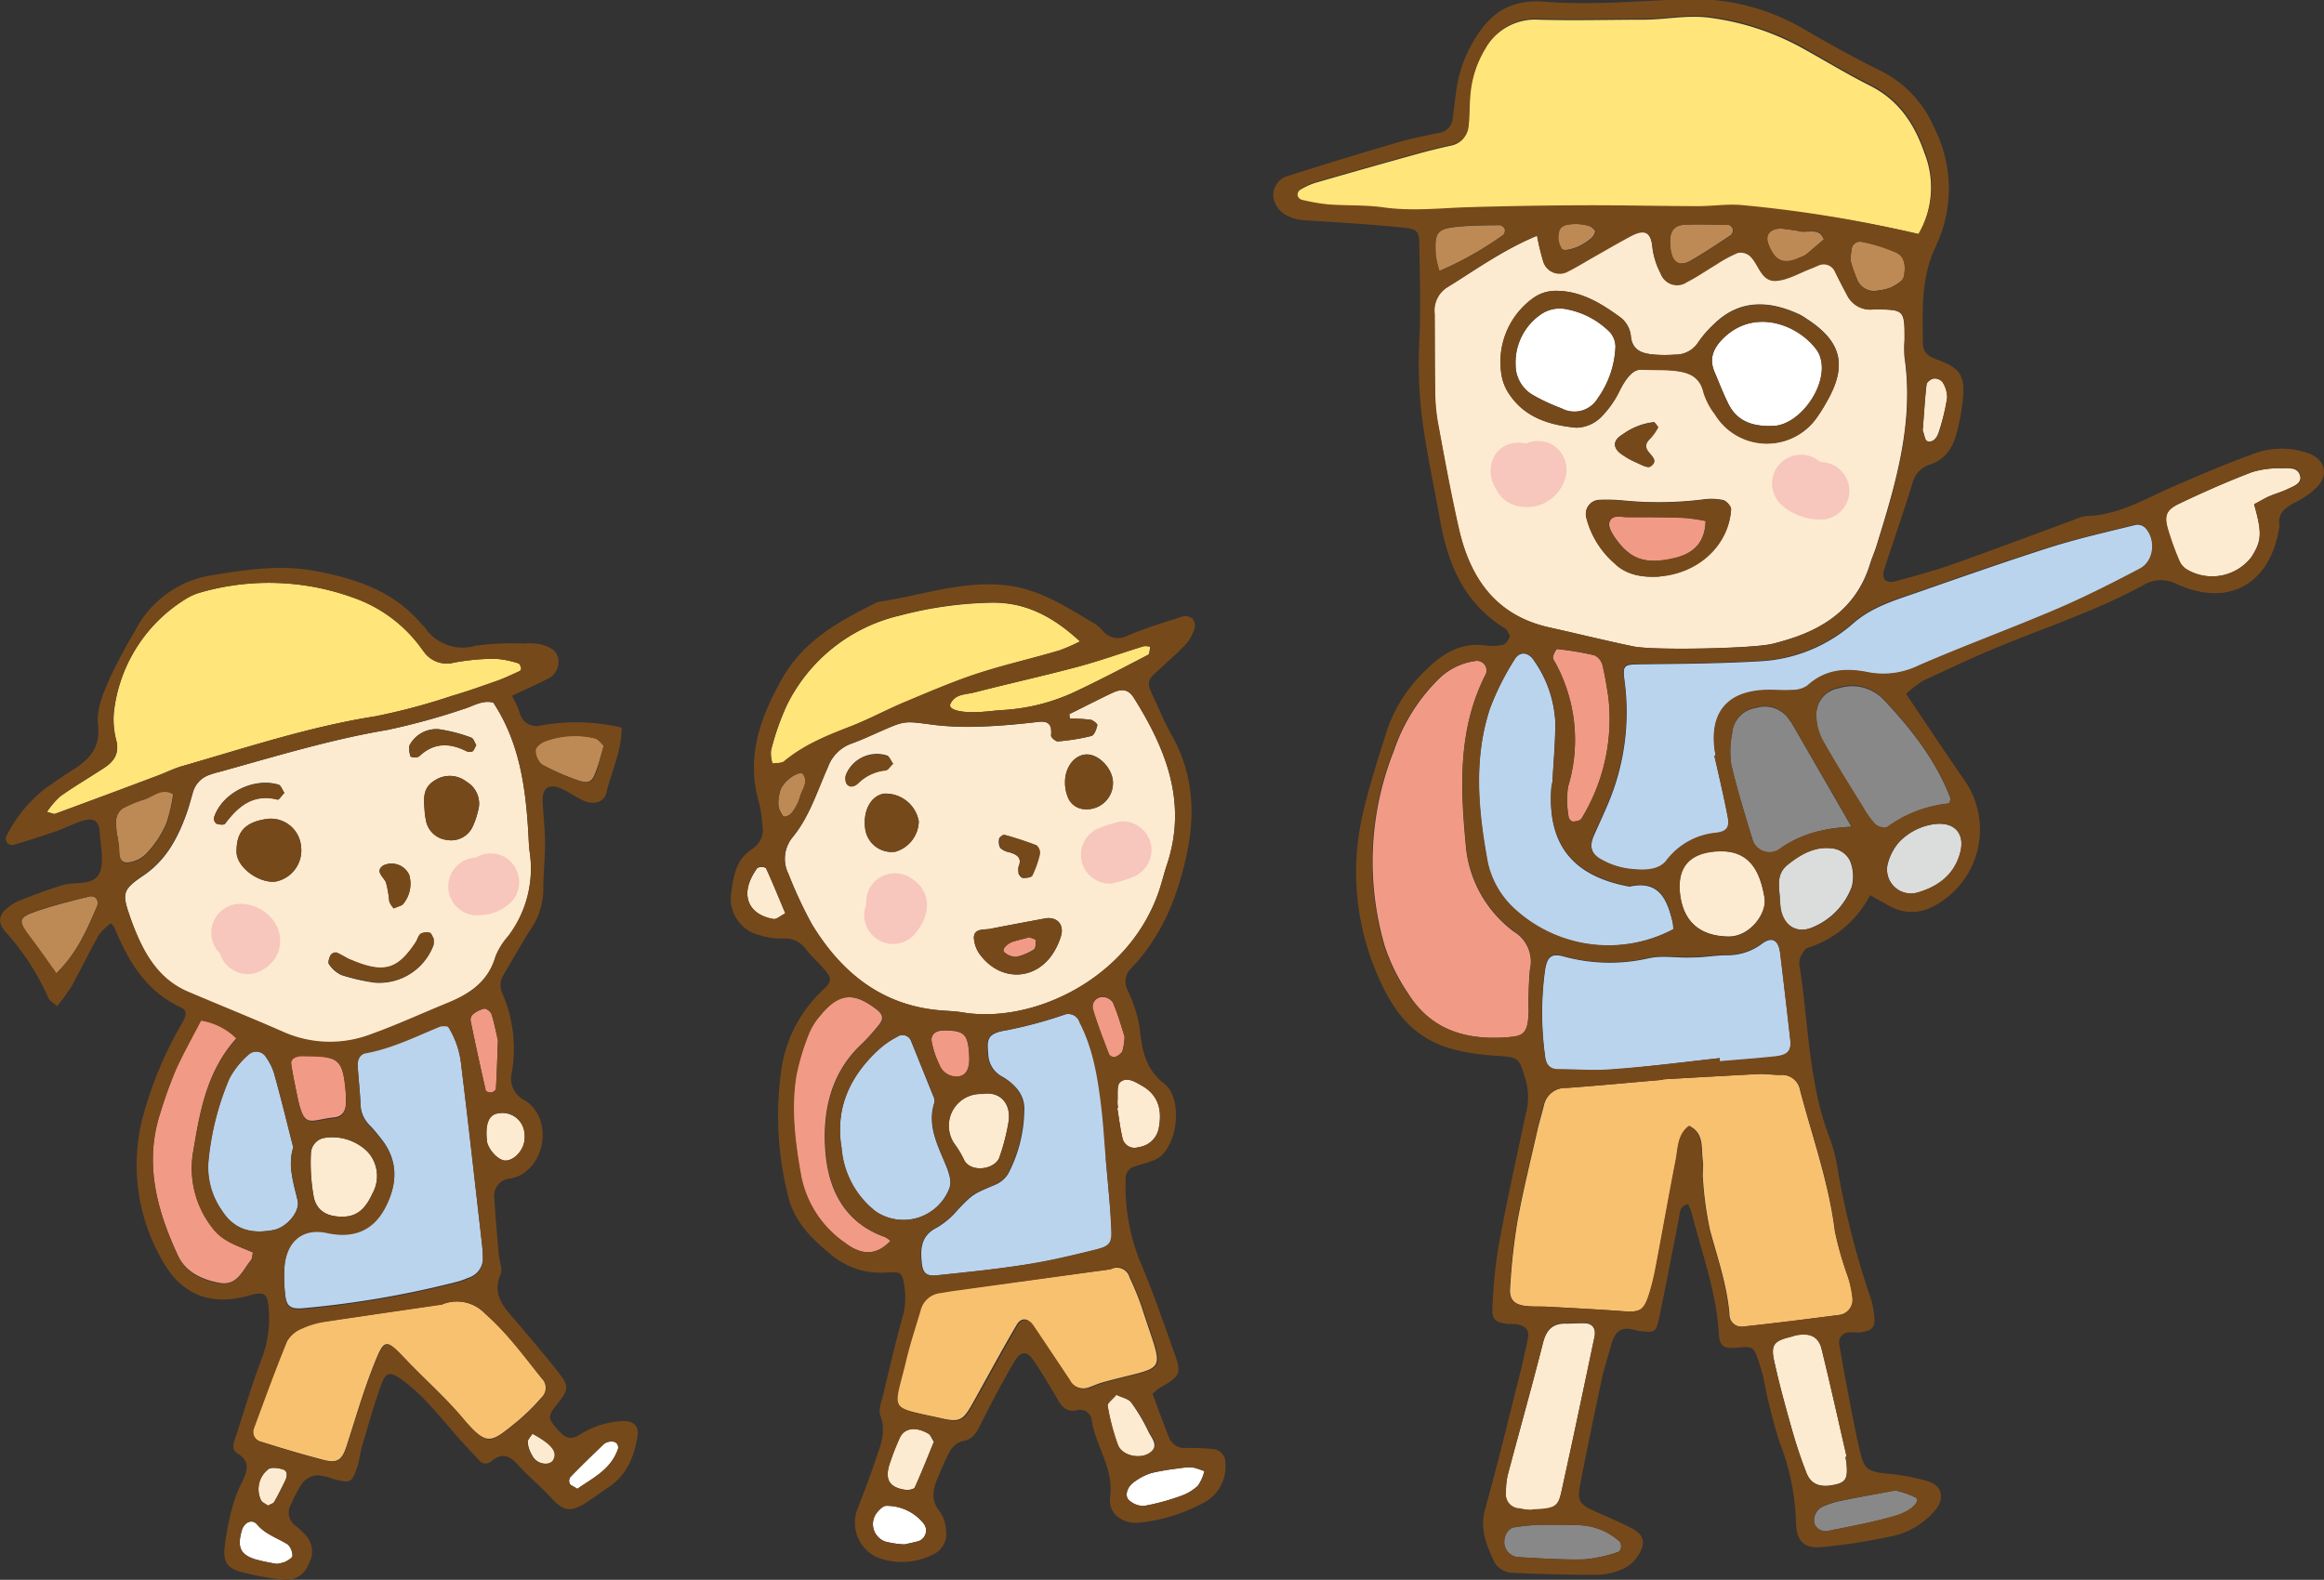 <svg xmlns="http://www.w3.org/2000/svg" viewBox="0 0 305.56 207.76"><rect x="0" y="0" width="305.56" height="207.76" fill="#333333" stroke="none"/><defs><style>.cls-1{fill:#fdebd1;}.cls-1,.cls-11,.cls-2,.cls-3,.cls-4,.cls-5,.cls-6,.cls-7,.cls-8,.cls-9{fill-rule:evenodd;}.cls-2{fill:#ffe57a;}.cls-3{fill:#f8c170;}.cls-4{fill:#bad4ee;}.cls-5{fill:#f19a86;}.cls-6{fill:#888;}.cls-7{fill:#dbdcdc;}.cls-8{fill:#bd8a55;}.cls-9{fill:#fff;}.cls-10{fill:#f7c6bd;}.cls-11{fill:#76491b;}</style></defs><title>footer_stu</title><g id="圖層_2" data-name="圖層 2"><g id="圖層_1-2" data-name="圖層 1"><path class="cls-1" d="M202.09,31a32.56,32.56,0,0,0,.83,3.46,2.23,2.23,0,0,0,3,1.28c1.24-.56,2.4-1.29,3.58-2,1.58-.88,3.15-1.82,4.75-2.67,1.8-1,2.8-.86,3,1.45a9.94,9.94,0,0,0,1.07,3.4,2.27,2.27,0,0,0,3.45,1.07c1.35-.67,2.59-1.56,3.89-2.33a17.35,17.35,0,0,1,2.79-1.51,1.89,1.89,0,0,1,1.58.41c1.19,1.07,1.47,3.39,3.44,3.27,1.58-.1,3.11-1.05,4.66-1.63.28-.11.55-.25.84-.35a1.63,1.63,0,0,1,2.27.8c.53,1.08,1.08,2.16,1.66,3.23a3.39,3.39,0,0,0,3.37,1.81c4.13,0,4.13,0,4.13,4a15.37,15.37,0,0,0,0,2.27c1.28,8.7-1.2,16.83-3.74,25-.23.72-.55,1.42-.77,2.14-1.66,5.47-5.63,8.42-10.85,10-.72.22-1.45.44-2.19.6-2.63.58-15.42.86-18.13.3-3.7-.77-7.37-1.68-11.06-2.5-7-1.56-10.37-6.42-11.86-12.92-1.08-4.72-1.94-9.49-2.82-14.25a24.87,24.87,0,0,1-.32-4.07c-.05-3.33,0-6.67-.06-10a3.6,3.6,0,0,1,1.65-3.48C194,35.51,197.58,32.89,202.09,31Zm13.84,17.6c2,0,3,0,4.09.12,1.88.18,3.47.68,4,2.93a9.22,9.22,0,0,0,1.48,2.8,8,8,0,0,0,13.38.47A20.14,20.14,0,0,0,240.07,53c2.88-4.89,2.14-8.08-2.59-11.12a7.31,7.31,0,0,0-.77-.48c-4.08-1.94-8-2.06-11.33,1.19A14.1,14.1,0,0,0,223.29,45a3.52,3.52,0,0,1-3.05,1.64,19.06,19.06,0,0,1-2.71,0c-1.57-.15-2.94-.48-3.11-2.54a3.56,3.56,0,0,0-1.28-2.3c-2.56-1.88-5.29-3.59-8.62-3.55a5.09,5.09,0,0,0-2.91.94,10.34,10.34,0,0,0-4.13,10.4,6.38,6.38,0,0,0,1.1,2.44c2.09,3,5.32,3.88,8.65,4.22a4.77,4.77,0,0,0,3.21-1.32A12.7,12.7,0,0,0,213,51.26C213.86,49.61,214.83,48.45,215.93,48.64Zm2.28,27.17c5.23-.43,9.1-4.2,9.39-8.82,0-.4-.62-1.1-1.06-1.2a7.67,7.67,0,0,0-2.71-.06,47.64,47.64,0,0,1-10.43.12,22.35,22.35,0,0,0-3.18-.08A1.85,1.85,0,0,0,208.55,68a11.8,11.8,0,0,0,3.75,6.1C214,75.77,216.39,75.93,218.22,75.82Zm-.69-20.27a8.54,8.54,0,0,0-4.15,1.6c-1.39.82-1.39,1.83,0,2.75a9.67,9.67,0,0,0,1.59.89c.66.28,1.62.85,2,.6,1.22-.79,0-1.48-.4-2.18s0-1.08.42-1.54a6.55,6.55,0,0,0,1-1.42C218.07,56.14,217.72,55.81,217.53,55.54Z"/><path class="cls-2" d="M252.26,30.78a168.21,168.21,0,0,0-23.21-3.67c-1.94-.2-3.93.13-5.91.13-4.7,0-9.39-.15-14.09-.12q-8.4,0-16.8.28c-3.48.11-6.94.45-10.44,0-2.39-.34-4.84-.21-7.25-.39a25.5,25.5,0,0,1-3.56-.63.81.81,0,0,1-.49-.61,1,1,0,0,1,.37-.77,9.37,9.37,0,0,1,2-.94q6.55-1.9,13.12-3.72c1.6-.45,3.23-.85,4.85-1.21a2.71,2.71,0,0,0,2.17-2.59c.15-1.2.1-2.42.2-3.63a14,14,0,0,1,2-6.42,7.57,7.57,0,0,1,7.17-3.9c4.55.13,9.1,0,13.65,0,2.86,0,5.67-.63,8.6-.28a34.57,34.57,0,0,1,12.84,4.3c2.78,1.55,5.5,3.2,8.34,4.63,3.8,1.9,5.87,5,7.22,8.91A12.3,12.3,0,0,1,252.26,30.78Z"/><path class="cls-3" d="M218.64,141.94c4.24-.24,8.48-.49,12.72-.7.9,0,1.81.12,2.72.13a2.4,2.4,0,0,1,2.59,2c1.62,6.15,3.78,12.15,4.57,18.52A43.52,43.52,0,0,0,243,168a15.2,15.2,0,0,1,.59,2.64,2,2,0,0,1-1.75,2.28c-4.21.56-8.42,1.08-12.64,1.53a1.59,1.59,0,0,1-1.81-1.62c-.31-3.81-1.57-7.4-2.56-11.06a46.44,46.44,0,0,1-.93-6.75c-.09-.75.09-1.53,0-2.27-.27-1.68.25-3.69-1.8-4.69-1.53,1.13-1.43,2.92-1.74,4.51-.91,4.61-1.72,9.23-2.59,13.85a33,33,0,0,1-.84,3.53c-.74,2.4-1.2,2.65-3.54,2.48-3.17-.23-6.34-.4-9.52-.57-1.06-.06-2.13,0-3.18-.11-1.55-.17-2.25-.79-2.14-2.34a80.93,80.93,0,0,1,1-9c.74-4,1.74-8,2.64-12,.24-1,.55-2,.81-3.07a2.89,2.89,0,0,1,3-2.27c4.24-.31,8.47-.71,12.7-1.08Z"/><path class="cls-4" d="M225.4,99.36c.6,2.66,1.23,5.31,1.77,8,.29,1.46,0,2-1.48,2.21a9.25,9.25,0,0,0-6.53,3.61c-1.14,1.48-3.33,1.31-5.13,1.09a10.12,10.12,0,0,1-3.39-1.16c-1.49-.78-1.73-1.81-1-3.39.61-1.39,1.26-2.75,1.84-4.15a30.86,30.86,0,0,0,2.12-16c-.28-2.16-.08-2.18,2.2-2.21,5.15-.06,10.3-.09,15.44-.39a20.13,20.13,0,0,0,12.43-5c2.46-2.16,5.55-3.06,8.55-4.1,5.72-2,11.43-4,17.2-5.85,3.75-1.19,7.6-2.06,11.41-3a1.5,1.5,0,0,1,1.21.37c1.51,1.56,1.24,4.46-.65,5.44-3.62,1.89-7.28,3.75-11,5.35-6,2.56-12.11,4.79-18.08,7.39a10.57,10.57,0,0,1-6.6.9c-3-.63-5.69-.41-8.07,1.77a3.56,3.56,0,0,1-2.05.55c-1.21.07-2.43-.08-3.64,0-4.81.25-7.08,3-6.49,7.74,0,.3.09.6.13.9Z"/><path class="cls-5" d="M198.4,136.4c-6.14.49-10.44-1.24-13.3-5.81a25.48,25.48,0,0,1-3-6.06,39.42,39.42,0,0,1,1.17-25.8,23.93,23.93,0,0,1,5.66-9.2A8.55,8.55,0,0,1,194,86.92a1.26,1.26,0,0,1,1.34,1.76c-3.62,7.09-3.36,14.62-2.64,22.23a15.78,15.78,0,0,0,6.35,11.61,4.6,4.6,0,0,1,2.1,5,49.14,49.14,0,0,0-.17,5.44C200.91,135.78,200.41,136.28,198.4,136.4Z"/><path class="cls-4" d="M226.1,139.15c-4.67.52-9.33,1.12-14,1.51-2.4.2-4.84,0-7.26,0-1.14,0-1.59-.78-1.69-1.76a41.73,41.73,0,0,1,0-11.36c.29-1.71.82-2.18,2.4-1.77a22.94,22.94,0,0,0,11.22.25c1.85-.42,3.87,0,5.81-.11,1.51,0,3-.29,4.51-.29a7.47,7.47,0,0,0,4.63-1.55c1.3-.94,2.14-.4,2.35,1.31q.68,5.65,1.32,11.3c.17,1.55-.31,2.12-2,2.3-2.42.26-4.84.43-7.26.64C226.13,139.45,226.12,139.3,226.1,139.15Z"/><path class="cls-4" d="M220,122.2a18.23,18.23,0,0,1-20.74-2.51,11.64,11.64,0,0,1-3.66-6.21c-1.24-6.75-1.92-13.59.29-20.28a35,35,0,0,1,3.25-6.47c.65-1.11,1.84-1,2.56.17A15.39,15.39,0,0,1,204.49,95c0,2.56-.23,5.13-.37,7.7,0,.3-.12.6-.15.9-.59,7.93,3.31,11.73,10.29,13,3.92-.88,4.94,1.74,5.66,4.7A5.59,5.59,0,0,1,220,122.2Z"/><path class="cls-6" d="M256.32,105.65a16.39,16.39,0,0,0-8.21,3.19c-.28.21-1.19,0-1.53-.36A11,11,0,0,1,245,106.3c-1.82-3-3.69-5.89-5.37-8.91a7.1,7.1,0,0,1-.82-3.41,3.51,3.51,0,0,1,3-3.48A5.71,5.71,0,0,1,247.65,92c3.63,3.85,6.9,8,8.8,13C256.49,105.12,256.4,105.29,256.32,105.65Z"/><path class="cls-6" d="M243.43,108.72c-4,.2-7,1.11-9.64,3.1a2.34,2.34,0,0,1-3.32-1.22c-1-3.33-2.05-6.67-2.85-10.06a12,12,0,0,1,.12-4.06,3.66,3.66,0,0,1,3.17-3.39,3.85,3.85,0,0,1,4.38,1.62c.08.13.2.23.27.36Z"/><path class="cls-1" d="M201.44,198.57c-.1,0-.85,0-1.59-.14A1.85,1.85,0,0,1,198,196.3a10,10,0,0,1,.22-2.25c1.54-5.83,3.18-11.63,4.66-17.47.45-1.76,1.34-2.58,3.13-2.51.75,0,1.51-.08,2.26-.05,1.1,0,1.6.68,1.37,1.82-1.43,6.79-2.85,13.58-4.35,20.35C204.86,198.24,204.45,198.44,201.44,198.57Z"/><path class="cls-1" d="M296.37,66.31c1.08,3.82,1,4.86-.4,7a6.53,6.53,0,0,1-8.53,1.53,2.53,2.53,0,0,1-.87-1A37.87,37.87,0,0,1,285,69.58c-.48-1.77-.22-2.53,1.48-3.34,3.14-1.5,6.34-2.91,9.58-4.15a12.43,12.43,0,0,1,4-.51c.85,0,2-.15,2.33.92s-.84,1.43-1.61,1.81-1.71.63-2.54,1C297.63,65.6,297,66,296.37,66.31Z"/><path class="cls-1" d="M242.66,191.58c0,.3.09.6.12.9.18,1.91-.1,2.43-1.48,2.75-1.95.44-3.18,0-3.79-1.54-.72-1.83-1.34-3.71-1.88-5.6-.86-3.06-1.72-6.13-2.39-9.23-.44-2.05.06-2.56,2.24-3.08.29-.07.58-.18.88-.23,1.66-.28,2.75.25,3.14,1.84,1.16,4.7,2.2,9.44,3.29,14.16Z"/><path class="cls-1" d="M232,118.06c.37,2.14-2,5.1-4.65,5.09-3.87,0-6.18-2-6.5-6-.25-3.21,1.36-5,4.79-5.21C230,111.67,231.38,114.49,232,118.06Z"/><path class="cls-5" d="M211.46,91.59a25.12,25.12,0,0,1-3.52,16.07c-.16.27-.75.37-1.14.39-.18,0-.54-.36-.55-.58a12.51,12.51,0,0,1-.08-4,21.15,21.15,0,0,0-1.66-16.28c-.14-.26-.37-.58-.32-.83s.39-1,.54-1a39.23,39.23,0,0,1,4.91.82,2,2,0,0,1,1.07,1.33C211.09,89.11,211.32,90.77,211.46,91.59Z"/><path class="cls-7" d="M234,117.9c-.13-1.51-.41-3,1-4.17,1.84-1.48,3.82-2.56,6.22-2.11a3,3,0,0,1,2,1.55,5.39,5.39,0,0,1,.23,3.49,9.29,9.29,0,0,1-5.27,5.34c-2.09.82-3.82-.4-4.11-2.75C234.08,118.8,234,118.35,234,117.9Z"/><path class="cls-7" d="M254.47,108.36c2.63-.27,4,1.39,3.2,4-.82,2.74-2.86,4.22-5.44,5a3.15,3.15,0,0,1-4-3.86,7,7,0,0,1,1.45-2.74A7.89,7.89,0,0,1,254.47,108.36Z"/><path class="cls-6" d="M202.55,200.52c1.59,0,3.26,0,4.93.05a8.4,8.4,0,0,1,5.39,2.08c.43.37.35,1.33-.2,1.48a19.14,19.14,0,0,1-4.38.94c-2.87.06-5.74-.14-8.61-.29a2,2,0,0,1-1.81-2.6,1.87,1.87,0,0,1,1-1.29A27.41,27.41,0,0,1,202.55,200.52Z"/><path class="cls-6" d="M249.15,196a11.58,11.58,0,0,1,2.71.94c.68.4-.37,1.73-2.65,2.4-2.89.85-5.88,1.37-8.84,2a1.57,1.57,0,0,1-1.82-1,2,2,0,0,1,1.14-2.22,11.54,11.54,0,0,1,2.16-.71C244.06,196.94,246.29,196.56,249.15,196Z"/><path class="cls-8" d="M243.31,34.28a11.75,11.75,0,0,1,.14-1.5,1.12,1.12,0,0,1,1.29-1,21.73,21.73,0,0,1,4.64,1.45c1.19.6,1.18,2.06.92,3.2-.12.54-1,1-1.56,1.31a5.43,5.43,0,0,1-1.73.44,2.4,2.4,0,0,1-2.88-1.54A22.13,22.13,0,0,1,243.31,34.28Z"/><path class="cls-8" d="M189.26,35.63a13,13,0,0,1-.5-2c-.19-3.22.13-3.59,3.47-3.86,1.66-.13,3.33-.14,5-.15a.84.84,0,0,1,.61.5.87.87,0,0,1-.2.78A44.65,44.65,0,0,1,189.26,35.63Z"/><path class="cls-8" d="M219.6,32.15c-.14-1.54.44-2.51,1.78-2.59,1.95-.11,3.9,0,5.86,0a.84.84,0,0,1,.58.54.91.91,0,0,1-.22.79c-1.75,1.17-3.5,2.34-5.33,3.39-1.39.8-2.31.3-2.59-1.24C219.62,32.75,219.62,32.45,219.6,32.15Z"/><path class="cls-8" d="M234.3,30.06c.62.09,1.52.18,2.4.37,1.07.23,2.5-.54,3.1,1.06-.78.65-1.55,1.32-2.35,2a3.76,3.76,0,0,1-.81.39c-2.15,1-3.3.48-4.15-1.78C232,30.88,232.71,30,234.3,30.06Z"/><path class="cls-1" d="M252.79,56.65c.17-2.16.28-4.12.52-6.08,0-.31.58-.73.93-.79a1.36,1.36,0,0,1,1.16.45,3.76,3.76,0,0,1,.62,2.08,30.3,30.3,0,0,1-1.08,4.41c-.22.72-.66,1.52-1.55,1.3C253.06,57.95,253,57.05,252.79,56.65Z"/><path class="cls-8" d="M207.15,29.46a5.76,5.76,0,0,1,1.55.19,1.69,1.69,0,0,1,1,.67c.11.23-.21.79-.48,1a7,7,0,0,1-1.88,1.17c-.63.24-1.62.55-2,.25a2.7,2.7,0,0,1-.45-2C205,29.62,206,29.49,207.15,29.46Z"/><path class="cls-9" d="M233.4,56c-2.67.14-4.94-.41-6.18-2.95-.66-1.34-1.21-2.75-1.79-4.13-.76-1.78-.15-3.15,1.16-4.45,4.08-4,9.81-1.8,12.26,1.53a3.62,3.62,0,0,1,.55,1.22C240.28,50.69,236.83,55.64,233.4,56Z"/><path class="cls-9" d="M199.27,48a7.68,7.68,0,0,1,3.38-6.69,4.37,4.37,0,0,1,3.47-.61,10.84,10.84,0,0,1,5.51,2.95,2.87,2.87,0,0,1,.77,2,12.48,12.48,0,0,1-2.34,6.75,3.56,3.56,0,0,1-4.74,1.31,25.66,25.66,0,0,1-3.67-1.7A4.56,4.56,0,0,1,199.27,48Z"/><path class="cls-5" d="M224.26,68.51c-.09,2.87-1.61,4.27-4,4.86-3.81.93-5.9.24-7.9-2.64-.4-.58-.91-1.43-.76-2,.31-1.11,1.48-.72,2.32-.72,2.56,0,5.12,0,7.68.09A23.42,23.42,0,0,1,224.26,68.51Z"/><path class="cls-10" d="M203.82,58.33a3.92,3.92,0,0,0-3.16,0,3.93,3.93,0,0,0-1.32-.11c-3.32.29-4.08,3.88-2.68,6a4,4,0,0,0,2.81,2.31,5.24,5.24,0,0,0,6.15-3.13A3.86,3.86,0,0,0,203.82,58.33Z"/><path class="cls-10" d="M239.45,60.73l-.09,0-.06,0-.18-.14a3.8,3.8,0,0,0-4.89,5.81,7.75,7.75,0,0,0,5.41,1.92,3.78,3.78,0,0,0-.18-7.55Z"/><path class="cls-11" d="M250.61,91.25c2.65,3.93,5.15,7.72,7.74,11.44a11.37,11.37,0,0,1-4.35,16.6,5.78,5.78,0,0,1-5.27,0c-.92-.47-1.82-1-2.85-1.57a14,14,0,0,1-8.22,6.94c-.43.13-.76.84-1,1.35a2.77,2.77,0,0,0,0,1.35c1.14,7.49,1.15,15.17,3.93,22.37a20.87,20.87,0,0,1,1.09,4.41A110.71,110.71,0,0,0,246,170.84a11.65,11.65,0,0,1,.42,2.23c.17,1.53-.31,2-2.06,2.16a9.7,9.7,0,0,0-1.35,0,1.31,1.31,0,0,0-1.18,1.61c.37,2.09.73,4.19,1.14,6.28.52,2.68,1,5.37,1.65,8,.51,2.15,1.11,2.43,3.49,2.67a28.09,28.09,0,0,1,5.34,1c2,.59,2.28,2.37.88,3.94a10.18,10.18,0,0,1-5.39,3.25,80.32,80.32,0,0,1-9.43,1.48c-2.28.22-3.33-.8-3.37-3.25a31.26,31.26,0,0,0-2.19-10.63,73,73,0,0,1-2.09-8.38c-.22-.88-.48-1.76-.78-2.62-.49-1.4-.78-1.54-2.33-1.38-2,.22-2.66,0-2.76-1.81-.32-5.52-2.25-10.66-3.58-15.93a7.86,7.86,0,0,0-.46-1.1c-1.12.22-1.05,1.08-1.19,1.79-.86,4.31-1.66,8.64-2.57,12.94-.46,2.19-.55,2.17-2.7,1.94a2.42,2.42,0,0,1-.44-.1c-1.95-.57-2.73.14-3.25,2.09-.43,1.61-1,3.2-1.3,4.83q-1.43,6.67-2.74,13.37c-.41,2.14-.08,2.61,1.88,3.5,1.65.75,3.35,1.43,4.95,2.29s1.79,1.91.87,3.42a4.71,4.71,0,0,1-1.89,1.8,8.87,8.87,0,0,1-3.5.87q-5.69,0-11.37-.27a3,3,0,0,1-2.19-1.34c-1-2.17-2-4.34-1.25-7,1.66-6,3.12-12,4.64-18.07.37-1.47.71-3,1-4.45.19-1.05-.3-1.61-1.5-1.82-.44-.08-.91,0-1.36-.07-1.45-.23-1.89-.58-1.81-2.06a63.73,63.73,0,0,1,.8-8.14c1.07-5.82,2.34-11.6,3.58-17.38a8.39,8.39,0,0,0,0-4.44c-.95-3.1-.83-3-4.06-3.23-8.06-.57-12.36-2.84-15.79-11.46a33.84,33.84,0,0,1-1.62-20.15c.86-3.84,2.09-7.61,3.29-11.37a19.59,19.59,0,0,1,5.23-7.9c2.15-2.12,4.55-3.52,7.73-3.06a6.14,6.14,0,0,0,2.24-.1c.35-.08.67-.59.85-1,.09-.19-.16-.55-.29-.82a.86.86,0,0,0-.31-.33c-5.2-3.19-7.44-8.19-8.48-13.93-.7-3.89-1.52-7.75-2.13-11.64a59.39,59.39,0,0,1-.66-12.26c.21-4.24.06-8.5,0-12.75,0-1.52-.29-1.93-1.78-2.09-3-.33-6-.52-9.06-.74-1.51-.11-3-.15-4.54-.29a4.77,4.77,0,0,1-1.74-.47,3.24,3.24,0,0,1-2.09-2.76,2.67,2.67,0,0,1,2.14-2.63q7.14-2.28,14.35-4.39c1.74-.51,3.55-.83,5.32-1.22a2.07,2.07,0,0,0,1.78-1.8c.18-1.2.3-2.41.46-3.62a17.5,17.5,0,0,1,2.4-6.83c2.11-3.49,4.68-5.34,9.27-5,6,.49,12.13-.09,18.2-.3a28.64,28.64,0,0,1,15.66,3.79c3.41,2,6.85,3.91,10.38,5.65a14.85,14.85,0,0,1,6.94,7.42,17.64,17.64,0,0,1,.14,15.78c-1.89,4.1-1.65,8.24-1.63,12.46,0,1.2.6,1.8,1.8,2.24,3.2,1.16,3.77,2.13,3.46,5.41a30,30,0,0,1-.74,4c-.47,2-1.41,3.7-3.53,4.4a3.45,3.45,0,0,0-2.36,2.51c-1.16,3.77-2.46,7.49-3.69,11.24-.44,1.36.2,2,1.68,1.57,2.48-.7,5-1.36,7.4-2.22,5.29-1.87,10.54-3.86,15.8-5.79a5.79,5.79,0,0,1,1.73-.52c4.26-.11,7.78-2.33,11.52-3.94,3.35-1.44,6.69-2.89,10.1-4.12a10.58,10.58,0,0,1,7.58-.18c2.07.8,2.65,2.7,1.17,4.33a10.5,10.5,0,0,1-2.91,2.1c-1.3.68-2.38,1.37-2.12,3.07a1.5,1.5,0,0,1-.06.45c-1.19,7.11-6.52,10.37-13.38,7.26a4.54,4.54,0,0,0-4.6.2c-6,3.26-12.52,5.41-18.83,8-3.37,1.38-6.66,2.95-10,4.5A16.18,16.18,0,0,0,250.61,91.25ZM202.09,31c-4.52,1.85-8.06,4.47-11.79,6.79a3.6,3.6,0,0,0-1.65,3.48c0,3.33,0,6.67.06,10a24.87,24.87,0,0,0,.32,4.07c.88,4.76,1.74,9.53,2.82,14.25,1.49,6.5,4.9,11.37,11.86,12.92,3.69.82,7.36,1.73,11.06,2.5,2.7.56,15.5.28,18.13-.3.74-.16,1.47-.38,2.19-.6,5.22-1.6,9.19-4.55,10.85-10,.22-.72.54-1.42.77-2.14,2.54-8.12,5-16.25,3.74-25a15.37,15.37,0,0,1,0-2.27c0-3.94,0-4-4.13-4A3.39,3.39,0,0,1,242.94,39c-.57-1.06-1.13-2.14-1.66-3.23a1.63,1.63,0,0,0-2.27-.8c-.29.1-.56.24-.84.35-1.55.58-3.08,1.53-4.66,1.63-2,.12-2.25-2.2-3.44-3.27a1.89,1.89,0,0,0-1.58-.41,17.35,17.35,0,0,0-2.79,1.51c-1.3.77-2.54,1.65-3.89,2.33A2.27,2.27,0,0,1,218.36,36a9.94,9.94,0,0,1-1.07-3.4c-.25-2.31-1.25-2.41-3-1.45-1.6.85-3.17,1.78-4.75,2.67-1.19.67-2.34,1.4-3.58,2a2.23,2.23,0,0,1-3-1.28A32.56,32.56,0,0,1,202.09,31Zm50.17-.26a12.3,12.3,0,0,0,.87-10.72c-1.36-3.89-3.43-7-7.22-8.91-2.84-1.42-5.57-3.07-8.34-4.63a34.57,34.57,0,0,0-12.84-4.3c-2.93-.35-5.73.29-8.6.28-4.55,0-9.11.15-13.65,0a7.57,7.57,0,0,0-7.17,3.9,14,14,0,0,0-2,6.42c-.11,1.21-.05,2.43-.2,3.63a2.71,2.71,0,0,1-2.17,2.59c-1.63.37-3.25.76-4.85,1.21q-6.57,1.83-13.12,3.72a9.37,9.37,0,0,0-2,.94,1,1,0,0,0-.37.77.81.81,0,0,0,.49.61,25.5,25.5,0,0,0,3.56.63c2.41.18,4.86.05,7.25.39,3.5.49,7,.15,10.44,0q8.4-.26,16.8-.28c4.7,0,9.39.11,14.09.12,2,0,4-.33,5.91-.13A168.21,168.21,0,0,1,252.26,30.78ZM218.64,141.94V142c-4.23.36-8.46.76-12.7,1.08a2.89,2.89,0,0,0-3,2.27c-.26,1-.57,2-.81,3.07-.91,4-1.91,8-2.64,12a80.93,80.93,0,0,0-1,9c-.11,1.56.6,2.18,2.14,2.34,1,.11,2.12,0,3.18.11,3.17.18,6.35.34,9.52.57,2.34.17,2.8-.08,3.54-2.48a33,33,0,0,0,.84-3.53c.88-4.61,1.69-9.24,2.59-13.85.31-1.59.22-3.38,1.74-4.51,2,1,1.53,3,1.8,4.69.12.74-.06,1.52,0,2.27a46.44,46.44,0,0,0,.93,6.75c1,3.66,2.24,7.24,2.56,11.06a1.59,1.59,0,0,0,1.81,1.62c4.22-.45,8.43-1,12.64-1.53a2,2,0,0,0,1.75-2.28A15.2,15.2,0,0,0,243,168a43.52,43.52,0,0,1-1.72-6.12c-.78-6.37-2.94-12.37-4.57-18.52a2.4,2.4,0,0,0-2.59-2c-.91,0-1.82-.18-2.72-.13C227.12,141.45,222.88,141.7,218.64,141.94Zm6.76-42.58.14,0c0-.3-.09-.6-.13-.9-.59-4.76,1.68-7.49,6.49-7.74,1.21-.06,2.43.09,3.64,0a3.56,3.56,0,0,0,2.05-.55c2.38-2.18,5.08-2.39,8.07-1.77a10.57,10.57,0,0,0,6.6-.9c6-2.61,12.09-4.83,18.08-7.39,3.75-1.6,7.41-3.46,11-5.35,1.89-1,2.16-3.89.65-5.44a1.5,1.5,0,0,0-1.21-.37c-3.82,1-7.67,1.83-11.41,3-5.77,1.83-11.49,3.85-17.2,5.85-3,1-6.09,1.94-8.55,4.1a20.13,20.13,0,0,1-12.43,5c-5.13.3-10.29.34-15.44.39-2.28,0-2.48,0-2.2,2.21a30.86,30.86,0,0,1-2.12,16c-.58,1.4-1.23,2.77-1.84,4.15-.69,1.58-.45,2.61,1,3.39a10.12,10.12,0,0,0,3.39,1.16c1.8.22,4,.39,5.13-1.09a9.25,9.25,0,0,1,6.53-3.61c1.45-.2,1.78-.75,1.48-2.21C226.63,104.67,226,102,225.4,99.36Zm-27,37c2-.13,2.51-.63,2.61-3.46a49.14,49.14,0,0,1,.17-5.44,4.6,4.6,0,0,0-2.1-5,15.78,15.78,0,0,1-6.35-11.61c-.72-7.62-1-15.14,2.64-22.23A1.26,1.26,0,0,0,194,86.92a8.55,8.55,0,0,0-5.15,2.61,23.93,23.93,0,0,0-5.66,9.2,39.42,39.42,0,0,0-1.17,25.8,25.48,25.48,0,0,0,3,6.06C188,135.16,192.26,136.89,198.4,136.4Zm27.7,2.75c0,.15,0,.29,0,.44,2.42-.21,4.84-.38,7.26-.64,1.72-.18,2.2-.76,2-2.3q-.63-5.65-1.32-11.3c-.21-1.71-1.06-2.25-2.35-1.31a7.47,7.47,0,0,1-4.63,1.55c-1.5,0-3,.24-4.51.29-1.94.06-4-.31-5.81.11a22.94,22.94,0,0,1-11.22-.25c-1.58-.42-2.12.05-2.4,1.77a41.73,41.73,0,0,0,0,11.36c.1,1,.55,1.74,1.69,1.76,2.42,0,4.86.23,7.26,0C216.77,140.27,221.43,139.67,226.1,139.15Zm-6.09-17a5.59,5.59,0,0,0-.08-.89c-.72-3-1.74-5.58-5.66-4.7-7-1.29-10.88-5.09-10.29-13,0-.3.13-.6.15-.9.14-2.57.4-5.14.37-7.7a15.39,15.39,0,0,0-2.77-8.09c-.72-1.12-1.91-1.28-2.56-.17a35,35,0,0,0-3.25,6.47c-2.21,6.69-1.53,13.53-.29,20.28a11.64,11.64,0,0,0,3.66,6.21A18.23,18.23,0,0,0,220,122.2Zm36.31-16.54c.08-.37.17-.53.13-.65-1.9-5-5.18-9.13-8.8-13a5.71,5.71,0,0,0-5.83-1.54,3.51,3.51,0,0,0-3,3.48,7.1,7.1,0,0,0,.82,3.41c1.68,3,3.55,6,5.37,8.91a11,11,0,0,0,1.58,2.19c.34.32,1.25.57,1.53.36A16.39,16.39,0,0,1,256.32,105.65Zm-12.89,3.07-7.87-13.64c-.08-.13-.19-.24-.27-.36a3.85,3.85,0,0,0-4.38-1.62,3.66,3.66,0,0,0-3.17,3.39,12,12,0,0,0-.12,4.06c.79,3.39,1.81,6.73,2.85,10.06a2.34,2.34,0,0,0,3.32,1.22C236.41,109.83,239.39,108.92,243.43,108.72Zm-42,89.85c3-.12,3.41-.32,3.87-2.37,1.5-6.77,2.92-13.56,4.35-20.35.24-1.15-.27-1.78-1.37-1.82-.75,0-1.51.08-2.26.05-1.79-.07-2.68.76-3.13,2.51-1.48,5.84-3.12,11.65-4.66,17.47a10,10,0,0,0-.22,2.25,1.85,1.85,0,0,0,1.83,2.12C200.59,198.54,201.34,198.56,201.44,198.57ZM296.37,66.31c.62-.32,1.26-.71,1.93-1,.83-.37,1.73-.6,2.54-1s1.93-.65,1.61-1.81-1.48-1-2.33-.92a12.43,12.43,0,0,0-4,.51c-3.25,1.24-6.44,2.65-9.58,4.15-1.7.81-2,1.57-1.48,3.34a37.87,37.87,0,0,0,1.54,4.26,2.53,2.53,0,0,0,.87,1A6.53,6.53,0,0,0,296,73.31C297.38,71.17,297.46,70.13,296.37,66.31ZM242.66,191.58l.14,0c-1.09-4.72-2.13-9.46-3.29-14.16-.39-1.59-1.48-2.11-3.14-1.84-.3,0-.59.16-.88.23-2.18.52-2.68,1-2.24,3.08.66,3.11,1.52,6.17,2.39,9.23.53,1.89,1.16,3.77,1.88,5.6.61,1.56,1.84,2,3.79,1.54,1.38-.31,1.66-.83,1.48-2.75C242.76,192.18,242.7,191.88,242.66,191.58ZM232,118.06c-.57-3.57-2-6.39-6.35-6.07-3.44.25-5,2-4.79,5.21.32,4,2.62,5.94,6.5,6C230,123.17,232.32,120.21,232,118.06ZM211.46,91.59c-.14-.82-.37-2.48-.76-4.1a2,2,0,0,0-1.07-1.33,39.23,39.23,0,0,0-4.91-.82c-.15,0-.47.63-.54,1s.18.57.32.83a21.15,21.15,0,0,1,1.66,16.28,12.51,12.51,0,0,0,.08,4c0,.22.37.59.55.58.4,0,1-.11,1.14-.39A25.12,25.12,0,0,0,211.46,91.59ZM234,117.9c0,.45.06.91.12,1.36.29,2.35,2,3.58,4.11,2.75a9.29,9.29,0,0,0,5.27-5.34,5.39,5.39,0,0,0-.23-3.49,3,3,0,0,0-2-1.55c-2.4-.46-4.39.63-6.22,2.11C233.6,114.89,233.89,116.39,234,117.9Zm20.46-9.54a7.89,7.89,0,0,0-4.79,2.37,7,7,0,0,0-1.45,2.74,3.15,3.15,0,0,0,4,3.86c2.58-.77,4.62-2.25,5.44-5C258.44,109.75,257.1,108.09,254.47,108.36Zm-51.92,92.16a27.41,27.41,0,0,0-3.67.37,1.87,1.87,0,0,0-1,1.29,2,2,0,0,0,1.81,2.6c2.87.16,5.74.36,8.61.29a19.14,19.14,0,0,0,4.38-.94c.55-.15.63-1.11.2-1.48a8.4,8.4,0,0,0-5.39-2.08C205.81,200.53,204.15,200.54,202.55,200.52Zm46.6-4.48c-2.86.52-5.09.9-7.3,1.34a11.54,11.54,0,0,0-2.16.71,2,2,0,0,0-1.14,2.22,1.57,1.57,0,0,0,1.82,1c3-.61,5.94-1.13,8.84-2,2.28-.67,3.33-2,2.65-2.4A11.58,11.58,0,0,0,249.15,196ZM243.31,34.28a22.13,22.13,0,0,0,.81,2.39A2.4,2.4,0,0,0,247,38.21a5.43,5.43,0,0,0,1.73-.44c.6-.32,1.43-.77,1.56-1.31.26-1.14.27-2.61-.92-3.2a21.73,21.73,0,0,0-4.64-1.45,1.12,1.12,0,0,0-1.29,1A11.75,11.75,0,0,0,243.31,34.28Zm-54,1.35a44.65,44.65,0,0,0,8.37-4.76.87.87,0,0,0,.2-.78.84.84,0,0,0-.61-.5c-1.67,0-3.33,0-5,.15-3.34.26-3.66.63-3.47,3.86A13,13,0,0,0,189.26,35.63Zm30.33-3.48c0,.3,0,.6.08.9.29,1.54,1.2,2,2.59,1.24,1.82-1,3.57-2.22,5.33-3.39a.91.91,0,0,0,.22-.79.84.84,0,0,0-.58-.54c-2,0-3.91-.12-5.86,0C220,29.64,219.46,30.61,219.6,32.15Zm14.7-2.09c-1.58-.05-2.26.82-1.82,2,.85,2.26,2,2.76,4.15,1.78a3.76,3.76,0,0,0,.81-.39c.8-.63,1.57-1.3,2.35-2-.6-1.6-2-.83-3.1-1.06C235.82,30.24,234.92,30.16,234.3,30.06Zm18.49,26.59c.16.4.28,1.3.6,1.38.88.23,1.33-.57,1.55-1.3A30.3,30.3,0,0,0,256,52.32a3.76,3.76,0,0,0-.62-2.08,1.36,1.36,0,0,0-1.16-.45c-.36.05-.89.47-.93.79C253.07,52.53,253,54.5,252.79,56.65ZM207.15,29.46c-1.14,0-2.1.16-2.19,1.31a2.7,2.7,0,0,0,.45,2c.35.3,1.34,0,2-.25a7,7,0,0,0,1.88-1.17c.28-.23.59-.79.48-1a1.69,1.69,0,0,0-1-.67A5.76,5.76,0,0,0,207.15,29.46Z"/><path class="cls-11" d="M215.93,48.64c-1.11-.2-2.07,1-2.9,2.62a12.7,12.7,0,0,1-2.61,3.66,4.77,4.77,0,0,1-3.21,1.32c-3.34-.34-6.56-1.24-8.65-4.22a6.38,6.38,0,0,1-1.1-2.44,10.34,10.34,0,0,1,4.13-10.4,5.09,5.09,0,0,1,2.91-.94c3.34,0,6.06,1.67,8.62,3.55a3.56,3.56,0,0,1,1.28,2.3c.17,2.06,1.54,2.39,3.11,2.54a19.06,19.06,0,0,0,2.71,0A3.52,3.52,0,0,0,223.29,45a14.1,14.1,0,0,1,2.09-2.36c3.35-3.25,7.26-3.13,11.33-1.19a7.31,7.31,0,0,1,.77.48c4.72,3,5.47,6.23,2.59,11.12a20.14,20.14,0,0,1-1.23,1.91,8,8,0,0,1-13.38-.47,9.22,9.22,0,0,1-1.48-2.8c-.48-2.24-2.07-2.75-4-2.93C219,48.66,217.91,48.69,215.93,48.64ZM233.4,56c3.43-.38,6.88-5.34,6-8.77a3.62,3.62,0,0,0-.55-1.22c-2.45-3.33-8.18-5.54-12.26-1.53-1.32,1.3-1.92,2.67-1.16,4.45.59,1.38,1.13,2.78,1.79,4.13C228.46,55.61,230.72,56.17,233.4,56Zm-34.13-8a4.56,4.56,0,0,0,2.38,4,25.66,25.66,0,0,0,3.67,1.7,3.56,3.56,0,0,0,4.74-1.31,12.48,12.48,0,0,0,2.34-6.75,2.87,2.87,0,0,0-.77-2,10.84,10.84,0,0,0-5.51-2.95,4.37,4.37,0,0,0-3.47.61A7.68,7.68,0,0,0,199.27,48Z"/><path class="cls-11" d="M218.22,75.82c-1.82.12-4.21,0-5.92-1.7a11.8,11.8,0,0,1-3.75-6.1,1.85,1.85,0,0,1,1.68-2.24,22.35,22.35,0,0,1,3.18.08,47.64,47.64,0,0,0,10.43-.12,7.67,7.67,0,0,1,2.71.06c.44.1,1.09.81,1.06,1.2C227.32,71.61,223.45,75.39,218.22,75.82Zm6-7.3a23.42,23.42,0,0,0-2.7-.39C219,68,216.43,68,213.87,68c-.84,0-2-.39-2.32.72-.15.55.35,1.41.76,2,2,2.88,4.09,3.56,7.9,2.64C222.65,72.78,224.16,71.38,224.26,68.51Z"/><path class="cls-11" d="M217.53,55.54c.2.27.54.6.49.69a6.55,6.55,0,0,1-1,1.42c-.46.46-.77.88-.42,1.54s1.62,1.38.4,2.18c-.38.25-1.34-.32-2-.6a9.67,9.67,0,0,1-1.59-.89C212,59,212,58,213.38,57.14A8.54,8.54,0,0,1,217.53,55.54Z"/><path class="cls-1" d="M64.86,92.4c3.4,5.15,4.23,11,4.59,16.9.06.91.07,1.82.19,2.72a14.72,14.72,0,0,1-2.84,11.15,9.24,9.24,0,0,0-1.67,2.7c-.95,3.27-3.37,4.89-6.28,6.08-3.36,1.37-6.66,2.9-10.07,4.12a15.07,15.07,0,0,1-11.52-.29c-4.15-1.83-8.37-3.52-12.55-5.3-3.12-1.33-5-3.84-6.39-6.8A33.66,33.66,0,0,1,17,120.3c-1-2.82-.8-3.36,1.88-5.17,2.94-2,4.47-4.87,5.62-8.05.36-1,.61-2,.91-3a3.38,3.38,0,0,1,2.15-2.19,11.64,11.64,0,0,1,1.31-.39c7.29-2,14.53-4.24,22-5.5A89,89,0,0,0,61,93.23C62.26,92.85,63.44,92,64.86,92.4ZM35.22,107.68c-3.31.43-4.12,2-4.12,4.33,0,2.07,3,4.23,5.2,3.91a4.18,4.18,0,0,0,3.28-4.64A4,4,0,0,0,35.22,107.68Zm20.62-.93c0,.25.08.69.16,1.13a3.15,3.15,0,0,0,2.75,2.57,3.11,3.11,0,0,0,3.36-1.67,10,10,0,0,0,.73-2.11,3.32,3.32,0,0,0-1.5-3.87,3.57,3.57,0,0,0-4.17-.18C55.53,103.61,55.71,105.05,55.84,106.75ZM57,123.4c-.16-.25-.28-.65-.49-.7a1.68,1.68,0,0,0-1.21.12c-.33.24-.42.77-.67,1.14-2.35,3.54-4.12,4.13-8.41,2.33-.69-.29-1.29-.76-2-1a.83.83,0,0,0-.75.33c-.18.36-.39,1-.22,1.18a3.93,3.93,0,0,0,1.64,1.43,25.72,25.72,0,0,0,4.37,1,7.61,7.61,0,0,0,7.72-4.9A2.84,2.84,0,0,0,57,123.4ZM62.62,98c-.19-.29-.34-.86-.64-1a20.49,20.49,0,0,0-4.29-1.11,4,4,0,0,0-3.78,2c-.24.37-.07,1.08.06,1.59a1.45,1.45,0,0,0,1.12,0c1.9-1.83,4-1.83,6.18-.73a1.06,1.06,0,0,0,.83.06C62.31,98.72,62.4,98.38,62.62,98Zm-25.23,6.26c-.3-.44-.47-1-.77-1.08-3.35-1-7.51,1.18-8.49,4.36a.86.86,0,0,0,.35.77c.34.13,1,.2,1.12,0,1.74-2.32,3.73-4,6.9-3.17C36.68,105.22,37,104.63,37.39,104.27Zm14.39,15.2c.68-.3,1-.35,1.2-.55a4.18,4.18,0,0,0,.83-3.84,2.54,2.54,0,0,0-3.41-1.26c-1.14.76,0,1.45.34,2.22a13.63,13.63,0,0,1,.44,2.51A2.89,2.89,0,0,0,51.78,119.47Z"/><path class="cls-2" d="M6.17,106.77a11.23,11.23,0,0,1,1.76-2.05c1.85-1.31,3.81-2.46,5.71-3.7,1.37-.89,2.12-1.94,1.62-3.79a10.67,10.67,0,0,1-.16-4.46,20.09,20.09,0,0,1,9.23-13.94,7.3,7.3,0,0,1,2.05-.92,32.52,32.52,0,0,1,20.08.69,18.61,18.61,0,0,1,8.69,6.31c.18.24.35.49.54.73a3.69,3.69,0,0,0,4,1.5,29.85,29.85,0,0,1,5.42-.51,12.25,12.25,0,0,1,3.07.61c.17,0,.29.4.35.63a.45.45,0,0,1-.2.39c-1,.43-1.91.9-2.9,1.25-2,.71-4,1.43-6,2a82.4,82.4,0,0,1-10.08,2.69c-8.71,1.37-17,4.14-25.45,6.57-1,.29-2,.79-3,1.17Q14.09,104.5,7.29,107C7.06,107.11,6.73,106.91,6.17,106.77Z"/><path class="cls-4" d="M58.91,135a11.63,11.63,0,0,1,1.73,5c.94,7.67,1.79,15.35,2.67,23,.09.75.16,1.51.18,2.27a2.69,2.69,0,0,1-1.93,2.77,11.17,11.17,0,0,1-1.27.47,126.71,126.71,0,0,1-20.59,3.54c-1.49.1-2-.28-2.18-1.64a19.94,19.94,0,0,1-.1-4.07c.35-3.24,2.42-5,5.57-4.3,3.5.76,6.07-.3,7.66-3.31s1.78-6.1-.55-9c-.48-.59-.94-1.2-1.47-1.73a4.07,4.07,0,0,1-1.23-2.83c-.07-1.67-.26-3.33-.37-5-.05-.81.22-1.62,1.07-1.77,3.47-.63,6.59-2.21,9.81-3.52A3.11,3.11,0,0,1,58.91,135Z"/><path class="cls-3" d="M58.18,171.52a5.1,5.1,0,0,1,5.6,1.23c2.89,2.52,5.09,5.58,7.46,8.52a1.75,1.75,0,0,1,0,2.47,29.09,29.09,0,0,1-3.22,3.18c-3.48,2.8-3.92,3.45-7.24-.5-2.23-2.65-4.88-5-7.27-7.48-2.85-3-2.94-3.09-4.51.93-1.32,3.37-2.32,6.87-3.44,10.32-.58,1.8-1.21,2.27-3,1.8-2.78-.72-5.53-1.54-8.27-2.41a1.34,1.34,0,0,1-.93-1.8c1.41-3.83,2.8-7.67,4.36-11.45a4,4,0,0,1,2-1.67,10.92,10.92,0,0,1,3-.88C48.14,173,53.54,172.2,58.18,171.52Z"/><path class="cls-4" d="M38.56,150.9c-.75,2.29,0,4.61.57,7,.32,1.44-1.45,3.54-3.21,3.86-2.25.41-4.89.36-6.73-2.53a9.86,9.86,0,0,1-1.81-6.42,36.4,36.4,0,0,1,2.78-11,11.09,11.09,0,0,1,2.51-3.12,1.5,1.5,0,0,1,2.34.41,7.19,7.19,0,0,1,1,2C36.92,144.3,37.7,147.52,38.56,150.9Z"/><path class="cls-5" d="M33.26,164.71c-.11.46-.1.81-.26,1-1.12,1.34-1.79,3.41-4.1,3s-4.49-1.42-5.5-3.59c-2.8-6-4.5-12.26-2.29-18.92a58.71,58.71,0,0,1,2-5.55c1-2.19,2.18-4.29,3.31-6.49a8.42,8.42,0,0,1,4.67,2.37c-3.83,4.24-4.79,9.46-5.65,14.68A12.66,12.66,0,0,0,28,161.55C29.37,163.37,31.42,163.87,33.26,164.71Z"/><path class="cls-1" d="M45,160c-1.92,0-3.35-.72-3.75-2.59a25.17,25.17,0,0,1-.37-5.8,2.15,2.15,0,0,1,1.66-1.95,6.6,6.6,0,0,1,5.77,1.78,4.71,4.71,0,0,1,.69,5.46C48.19,158.66,47.18,160.06,45,160Z"/><path class="cls-8" d="M7.41,128c-1.3-1.81-2.32-3.28-3.4-4.7-1.68-2.21-1.66-2.61.77-3.46,2.26-.79,4.6-1.36,6.93-1.94.85-.21,1.4.56,1,1.39C11.43,122.27,10.14,125.31,7.41,128Z"/><path class="cls-5" d="M45.48,143.89c0,.23,0,.68,0,1.13,0,1-.43,1.81-1.51,1.92-3.32.33-4,1.71-4.93-3-.27-1.33-.55-2.66-.76-4-.12-.76.44-1,1.07-1.14a5.07,5.07,0,0,1,.9,0C44.67,138.92,45.1,139.31,45.48,143.89Z"/><path class="cls-8" d="M15.43,110a10.37,10.37,0,0,1-.15-2.25,2.16,2.16,0,0,1,.84-1.44A17.38,17.38,0,0,1,19,105.08c1.21-.43,2.31-1.57,3.76-.65a20.45,20.45,0,0,1-.91,3.9,13.76,13.76,0,0,1-2.46,3.76,4,4,0,0,1-2.71,1.34c-1.36-.11-.88-1.64-1.12-2.59a6,6,0,0,1-.09-.9Z"/><path class="cls-8" d="M79.39,98.06c-.37,1.27-.62,2.28-1,3.27-.53,1.57-1,1.82-2.68,1.19a31.75,31.75,0,0,1-4.49-2,2.54,2.54,0,0,1-.86-1.9c0-.38.7-1,1.2-1.15a11.47,11.47,0,0,1,6.59-.41C78.65,97.17,79,97.73,79.39,98.06Z"/><path class="cls-5" d="M65.47,136.81c-.08,2.18-.14,4.28-.26,6.37,0,.18-.37.45-.6.49s-.71-.11-.74-.26q-1.06-4.59-2-9.21a1,1,0,0,1,.31-.81,3.73,3.73,0,0,1,1.51-.75c.29,0,.83.4.94.73C65,134.51,65.21,135.7,65.47,136.81Z"/><path class="cls-1" d="M64,149.81c-.21-2.15.32-3.2,1.42-3.38a2.91,2.91,0,0,1,3.46,2.12,4.43,4.43,0,0,1,.09,1.34c-.14,1.44-1.41,2.77-2.54,2.73-.86,0-2.1-1.27-2.39-2.42C64,149.91,64,149.6,64,149.81Z"/><path class="cls-9" d="M36.39,205.66a26.46,26.46,0,0,1-2.79-.59c-2-.62-2.43-1.6-1.8-3.81.3-1.06,1.34-1.56,2-.79,1.12,1.33,2.69,1.77,4.05,2.64a2.08,2.08,0,0,1,.61,1.5c0,.25-.57.57-.92.77A5,5,0,0,1,36.39,205.66Z"/><path class="cls-9" d="M75.91,195.79c-.58-.37-.92-.48-1-.69a.93.93,0,0,1,.06-.83c1.44-1.48,2.92-2.92,4.41-4.35a1.54,1.54,0,0,1,.81-.34,1.17,1.17,0,0,1,.81.14.86.86,0,0,1,.29.73C80.36,193.26,77.92,194.37,75.91,195.79Z"/><path class="cls-1" d="M35.23,198c-.3-.23-.79-.42-.93-.76a3.33,3.33,0,0,1,.93-4c.39-.33,1.38-.19,2,0s.54.94.25,1.51c-.46.93-.92,1.86-1.43,2.76C35.92,197.73,35.57,197.8,35.23,198Z"/><path class="cls-1" d="M70,188.55A14.31,14.31,0,0,1,72,189.77c.65.57,1.33,1.24.8,2.24a1.13,1.13,0,0,1-.71.45,2,2,0,0,1-2.16-1.16,3.76,3.76,0,0,1-.53-1.63C69.33,189.39,69.71,189,70,188.55Z"/><path class="cls-10" d="M36.08,121.24a5.48,5.48,0,0,0-4.83-2.37A3.82,3.82,0,0,0,27.79,123a3.61,3.61,0,0,0,1.14,2.36c0,.08,0,.17.07.25a3.81,3.81,0,0,0,1.94,2.11,3.65,3.65,0,0,0,2.95.13,4.88,4.88,0,0,0,2.58-2.37A4.5,4.5,0,0,0,36.08,121.24Z"/><path class="cls-10" d="M66.92,113.1a3.75,3.75,0,0,0-4.36-.32H62.5a3.8,3.8,0,1,0,.65,7.57,6,6,0,0,0,4.23-1.91A3.82,3.82,0,0,0,66.92,113.1Z"/><path class="cls-11" d="M67.33,91.5c.41.88.79,1.54,1,2.24a2.25,2.25,0,0,0,2.79,1.66,26.22,26.22,0,0,1,10.6.28c.06,3-1.33,5.73-2,8.6-.28,1.23-1.75,1.62-3,1-1-.45-1.84-1.07-2.8-1.52-1.68-.8-2.65-.18-2.57,1.63s.3,3.64.31,5.46c0,2.12-.23,4.24-.23,6.36a9.34,9.34,0,0,1-1.72,5.09c-1.21,1.92-2.33,3.9-3.48,5.87a2.57,2.57,0,0,0-.14,2.57A18.18,18.18,0,0,1,67.3,141,3.18,3.18,0,0,0,69,144.7c3.5,2.21,2.94,8-.68,9.9A4.78,4.78,0,0,1,67,155,2.26,2.26,0,0,0,65,157.64c.15,2.42.36,4.84.57,7.26.08.91.55,2,.24,2.69-1.21,2.88.65,4.53,2.21,6.36,1.77,2.08,3.53,4.17,5.23,6.31s1.57,2.43-.18,4.64c-1,1.28-1,1.6-.1,2.69,1.41,1.66,1.9,1.88,3.4,1A11.18,11.18,0,0,1,82,186.88c1.35,0,2,.68,1.83,1.94-.45,2.78-1.43,5.27-4,6.88-1,.65-2,1.45-3,2.06-2,1.18-2.83.9-4.57-1-1.32-1.45-2.88-2.69-4.19-4.15-1.1-1.23-2.12-1.59-3.46-.45a1.09,1.09,0,0,1-1.61-.12c-.94-1-1.88-2-2.77-3-2.4-2.73-4.6-5.66-7.63-7.76-1.26-.88-1.88-.81-2.42.67-1,2.7-1.75,5.47-2.57,8.22-.26.86-.34,1.78-.61,2.64-.72,2.22-.89,2.29-3.19,1.68a6.82,6.82,0,0,0-2.2-.48,2.91,2.91,0,0,0-1.84,1,16.65,16.65,0,0,0-1.49,2.81,2.09,2.09,0,0,0,.59,2.83c.35.29.69.59,1,.91a3.24,3.24,0,0,1,.7,4.14A3.15,3.15,0,0,1,37,207.71a36.75,36.75,0,0,1-5.35-1c-1.67-.46-2.28-1.27-2.14-3a33.67,33.67,0,0,1,1-5.33,16.87,16.87,0,0,1,1.28-3.4c.73-1.48,1.21-2.78-.61-3.88-.79-.48-.46-1.34-.22-2.06,1.14-3.46,2.16-7,3.45-10.36a14.66,14.66,0,0,0,.94-6.23c-.14-2.51-.6-2.64-2.68-2.06-5.1,1.42-8.94-.19-11.43-4.81A25,25,0,0,1,18.75,147,50.41,50.41,0,0,1,24,134.45c.43-.77.68-1.55-.14-1.93-4.64-2.12-7-6.11-8.82-10.55a3.79,3.79,0,0,0-.45-.56A8,8,0,0,0,13,122.94c-1.26,2.25-2.38,4.58-3.63,6.83a25.13,25.13,0,0,1-1.87,2.55c-.52-.49-1-.72-1.14-1.09A32.53,32.53,0,0,0,.68,122.5c-1-1.14-.86-2.17.31-3.1a6.31,6.31,0,0,1,1.53-.95c1.83-.72,3.68-1.41,5.54-2,1.69-.57,4.17.12,5-1.6.69-1.47.16-3.54.06-5.34-.09-1.62-.81-2.05-2.44-1.51-1.15.38-2.24.95-3.38,1.34-1.85.64-3.72,1.23-5.6,1.79a.91.91,0,0,1-.77-.31.94.94,0,0,1-.1-.84,18.15,18.15,0,0,1,5.13-6.29c1.12-.78,2.23-1.58,3.39-2.3,2.29-1.42,3.93-2.95,3.53-6.15-.22-1.82.62-3.89,1.38-5.67a74.58,74.58,0,0,1,3.62-6.83A13.64,13.64,0,0,1,28,75.63c4.32-.7,8.72-1.38,13.13-.6,5.47,1,10.61,2.62,14.35,7.11.1.12.25.19.33.31a6,6,0,0,0,6.71,2.47,34.48,34.48,0,0,1,6.36-.28,7.3,7.3,0,0,1,2.26.1c1,.31,2.09.69,2.28,2a2.5,2.5,0,0,1-1.51,2.58C70.45,90.07,68.93,90.73,67.33,91.5Zm-2.47.9c-1.42-.36-2.6.45-3.89.83A89,89,0,0,1,50.89,96c-7.5,1.26-14.74,3.47-22,5.5a11.64,11.64,0,0,0-1.31.39A3.38,3.38,0,0,0,25.4,104c-.3,1-.55,2-.91,3-1.16,3.18-2.69,6.08-5.62,8.05-2.68,1.81-2.83,2.35-1.88,5.17a33.66,33.66,0,0,0,1.34,3.38c1.38,3,3.27,5.47,6.39,6.8,4.18,1.78,8.39,3.47,12.55,5.3a15.07,15.07,0,0,0,11.52.29c3.41-1.22,6.71-2.75,10.07-4.12,2.91-1.19,5.33-2.81,6.28-6.08a9.24,9.24,0,0,1,1.67-2.7A14.72,14.72,0,0,0,69.64,112c-.12-.9-.13-1.82-.19-2.72C69.09,103.36,68.26,97.55,64.86,92.4ZM6.17,106.77c.56.14.89.34,1.12.25q6.81-2.51,13.59-5.08c1-.37,1.94-.87,3-1.17,8.42-2.42,16.74-5.2,25.45-6.57a82.4,82.4,0,0,0,10.08-2.69c2-.59,4-1.31,6-2,1-.36,1.94-.82,2.9-1.25a.45.45,0,0,0,.2-.39c-.07-.23-.19-.59-.35-.63a12.25,12.25,0,0,0-3.07-.61,29.85,29.85,0,0,0-5.42.51,3.69,3.69,0,0,1-4-1.5c-.19-.24-.36-.49-.54-.73a18.61,18.61,0,0,0-8.69-6.31,32.52,32.52,0,0,0-20.08-.69,7.3,7.3,0,0,0-2.05.92,20.09,20.09,0,0,0-9.23,13.94,10.67,10.67,0,0,0,.16,4.46c.5,1.86-.25,2.9-1.62,3.79-1.9,1.24-3.86,2.39-5.71,3.7A11.23,11.23,0,0,0,6.17,106.77ZM58.91,135a3.11,3.11,0,0,0-1,0c-3.22,1.31-6.33,2.89-9.81,3.52-.85.15-1.12,1-1.07,1.77.1,1.67.3,3.33.37,5a4.07,4.07,0,0,0,1.23,2.83c.53.54,1,1.15,1.47,1.73,2.34,2.85,2.13,6,.55,9s-4.16,4.07-7.66,3.31c-3.15-.68-5.23,1.05-5.57,4.3a19.94,19.94,0,0,0,.1,4.07c.14,1.36.69,1.74,2.18,1.64a126.71,126.71,0,0,0,20.59-3.54,11.17,11.17,0,0,0,1.27-.47,2.69,2.69,0,0,0,1.93-2.77c0-.76-.09-1.51-.18-2.27-.88-7.68-1.72-15.36-2.67-23A11.63,11.63,0,0,0,58.91,135Zm-.72,36.56c-4.65.68-10,1.44-15.43,2.27a10.92,10.92,0,0,0-3,.88,4,4,0,0,0-2,1.67c-1.55,3.77-2.94,7.62-4.36,11.45a1.34,1.34,0,0,0,.93,1.8c2.74.87,5.49,1.69,8.27,2.41,1.79.47,2.41,0,3-1.8,1.12-3.45,2.11-6.95,3.44-10.32,1.58-4,1.67-3.94,4.51-.93,2.39,2.53,5,4.82,7.27,7.48,3.32,4,3.76,3.3,7.24.5a29.09,29.09,0,0,0,3.22-3.18,1.75,1.75,0,0,0,0-2.47c-2.37-2.94-4.57-6-7.46-8.52A5.1,5.1,0,0,0,58.18,171.52ZM38.56,150.9c-.86-3.38-1.65-6.6-2.52-9.8a7.19,7.19,0,0,0-1-2,1.5,1.5,0,0,0-2.34-.41,11.09,11.09,0,0,0-2.51,3.12,36.4,36.4,0,0,0-2.78,11,9.86,9.86,0,0,0,1.81,6.42c1.84,2.89,4.49,2.94,6.73,2.53,1.76-.32,3.53-2.42,3.21-3.86C38.61,155.51,37.81,153.19,38.56,150.9Zm-5.3,13.81c-1.84-.85-3.89-1.34-5.3-3.16a12.66,12.66,0,0,1-2.51-10.27c.86-5.23,1.82-10.44,5.65-14.68a8.42,8.42,0,0,0-4.67-2.37c-1.13,2.2-2.33,4.3-3.31,6.49a58.71,58.71,0,0,0-2,5.55c-2.21,6.66-.51,12.9,2.29,18.92,1,2.16,3.17,3.22,5.5,3.59s3-1.7,4.1-3C33.16,165.52,33.15,165.18,33.26,164.71ZM45,160c2.17,0,3.18-1.36,4-3.1a4.71,4.71,0,0,0-.69-5.46,6.6,6.6,0,0,0-5.77-1.78,2.15,2.15,0,0,0-1.66,1.95,25.17,25.17,0,0,0,.37,5.8C41.66,159.3,43.09,160.06,45,160ZM7.41,128c2.73-2.65,4-5.68,5.33-8.71.36-.83-.19-1.61-1-1.39C9.38,118.43,7,119,4.78,119.8c-2.43.85-2.45,1.25-.77,3.46C5.09,124.68,6.11,126.15,7.41,128Zm38.07,15.93c-.39-4.57-.82-5-5.2-5a5.07,5.07,0,0,0-.9,0c-.63.1-1.2.38-1.07,1.14.21,1.34.49,2.67.76,4,1,4.66,1.61,3.28,4.93,3,1.08-.11,1.48-.91,1.51-1.92C45.53,144.57,45.49,144.12,45.48,143.89ZM15.43,110h.08a6,6,0,0,0,.09.9c.23.95-.24,2.47,1.12,2.59a4,4,0,0,0,2.71-1.34,13.76,13.76,0,0,0,2.46-3.76,20.45,20.45,0,0,0,.91-3.9c-1.44-.92-2.54.22-3.76.65a17.38,17.38,0,0,0-2.93,1.19,2.16,2.16,0,0,0-.84,1.44A10.37,10.37,0,0,0,15.43,110Zm64-11.89c-.37-.32-.73-.89-1.19-1a11.47,11.47,0,0,0-6.59.41c-.5.19-1.21.77-1.2,1.15a2.54,2.54,0,0,0,.86,1.9,31.75,31.75,0,0,0,4.49,2c1.63.63,2.15.39,2.68-1.19C78.77,100.34,79,99.33,79.39,98.06ZM65.47,136.81c-.26-1.11-.49-2.3-.85-3.44-.11-.33-.65-.77-.94-.73a3.73,3.73,0,0,0-1.51.75,1,1,0,0,0-.31.81q.95,4.61,2,9.21c0,.15.5.3.74.26s.59-.31.6-.49C65.33,141.09,65.39,139,65.47,136.81Zm-1.43,13c0-.21,0,.1,0,.39.29,1.14,1.53,2.39,2.39,2.42,1.13,0,2.39-1.29,2.54-2.73a4.43,4.43,0,0,0-.09-1.34,2.91,2.91,0,0,0-3.46-2.12C64.37,146.61,63.83,147.66,64,149.81ZM36.39,205.66a5,5,0,0,0,1.13-.28c.36-.2.93-.52.92-.77a2.08,2.08,0,0,0-.61-1.5c-1.36-.86-2.93-1.31-4.05-2.64-.65-.77-1.68-.28-2,.79-.63,2.21-.2,3.18,1.8,3.81A26.46,26.46,0,0,0,36.39,205.66Zm39.52-9.86c2-1.42,4.46-2.53,5.36-5.34a.86.86,0,0,0-.29-.73,1.17,1.17,0,0,0-.81-.14,1.54,1.54,0,0,0-.81.34c-1.49,1.43-3,2.87-4.41,4.35a.93.93,0,0,0-.06.83C75,195.32,75.33,195.42,75.91,195.79ZM35.23,198c.34-.19.7-.26.82-.47.51-.9,1-1.83,1.43-2.76.29-.57.41-1.27-.25-1.51s-1.6-.37-2,0a3.33,3.33,0,0,0-.93,4C34.44,197.57,34.93,197.76,35.23,198ZM70,188.55c-.31.5-.68.83-.66,1.13a3.76,3.76,0,0,0,.53,1.63A2,2,0,0,0,72,192.47a1.13,1.13,0,0,0,.71-.45c.53-1-.15-1.67-.8-2.24A14.31,14.31,0,0,0,70,188.55Z"/><path class="cls-11" d="M35.22,107.68a4,4,0,0,1,4.36,3.6,4.18,4.18,0,0,1-3.28,4.64c-2.15.32-5.2-1.84-5.2-3.91C31.1,109.68,31.91,108.11,35.22,107.68Z"/><path class="cls-11" d="M55.84,106.75c-.13-1.7-.31-3.14,1.33-4.12a3.57,3.57,0,0,1,4.17.18,3.32,3.32,0,0,1,1.5,3.87,10,10,0,0,1-.73,2.11,3.11,3.11,0,0,1-3.36,1.67A3.15,3.15,0,0,1,56,107.88C55.92,107.44,55.87,107,55.84,106.75Z"/><path class="cls-11" d="M57,123.4a2.84,2.84,0,0,1,0,.88,7.61,7.61,0,0,1-7.72,4.9,25.72,25.72,0,0,1-4.37-1,3.93,3.93,0,0,1-1.64-1.43c-.17-.22,0-.83.22-1.18a.83.83,0,0,1,.75-.33c.68.29,1.29.76,2,1,4.29,1.8,6.06,1.21,8.41-2.33.25-.37.34-.9.67-1.14a1.68,1.68,0,0,1,1.21-.12C56.73,122.74,56.86,123.15,57,123.4Z"/><path class="cls-11" d="M62.62,98c-.22.37-.31.72-.52.83a1.06,1.06,0,0,1-.83-.06c-2.23-1.09-4.29-1.1-6.18.73a1.45,1.45,0,0,1-1.12,0c-.13-.51-.31-1.21-.06-1.59a4,4,0,0,1,3.78-2A20.49,20.49,0,0,1,62,97.05C62.28,97.15,62.43,97.71,62.62,98Z"/><path class="cls-11" d="M37.39,104.27c-.35.36-.7.95-.9.9-3.18-.8-5.17.85-6.9,3.17-.14.19-.78.11-1.12,0a.86.86,0,0,1-.35-.77c1-3.18,5.13-5.32,8.49-4.36C36.92,103.28,37.09,103.83,37.39,104.27Z"/><path class="cls-11" d="M51.78,119.47a2.89,2.89,0,0,1-.6-.92,13.63,13.63,0,0,0-.44-2.51c-.36-.77-1.48-1.46-.34-2.22a2.54,2.54,0,0,1,3.41,1.26,4.18,4.18,0,0,1-.83,3.84C52.81,119.11,52.46,119.16,51.78,119.47Z"/><path class="cls-1" d="M140.6,93.91c1.89-.94,3.77-1.91,5.68-2.8,1.25-.58,2.1-.44,2.78.64,4.24,6.74,7.08,13.79,4.38,21.93-.43,1.29-.73,2.63-1.2,3.91-4.14,11.4-16.67,17.07-25.68,15.55-.9-.15-1.81-.18-2.72-.25-7.83-.59-13.2-4.94-17.1-11.36a57,57,0,0,1-3.07-6.59,4.46,4.46,0,0,1,.48-4.76c2.3-2.77,3.29-6.14,4.71-9.3a5.12,5.12,0,0,1,3.07-3.08c1.42-.51,2.79-1.17,4.19-1.77,2.93-1.29,2.92-1.19,6.76-.69a38.45,38.45,0,0,0,6.34.2c2.43-.08,4.85-.32,7.27-.6,1.5-.17,1.83.48,1.7,1.8,0,.24.6.79.89.76a27.52,27.52,0,0,0,4.42-.71c.38-.1.66-.89.78-1.42,0-.18-.56-.66-.91-.72a23.9,23.9,0,0,0-2.7-.15C140.65,94.3,140.62,94.1,140.6,93.91Zm-3,26.83c-2.66.5-5,.93-7.41,1.41-.83.16-2.09-.08-2.14,1.13a4.08,4.08,0,0,0,.94,2.43c2.7,3.44,7.26,3.21,9.53-.44a9.14,9.14,0,0,0,.95-2.06C140,121.61,139,120.6,137.6,120.75Zm-21.34-16.38c-1.78.28-2.85,2.3-2.49,4.72a3.51,3.51,0,0,0,3.95,2.93,4.26,4.26,0,0,0,3.08-4A4.43,4.43,0,0,0,116.26,104.37Zm30.07-1.56c-.09-1.8-1.87-3.64-3.47-3.59s-2.79,1.64-2.82,3.56a5.12,5.12,0,0,0,.42,2.18,2.46,2.46,0,0,0,2.15,1.46A3.45,3.45,0,0,0,146.33,102.81ZM133.91,114a2.67,2.67,0,0,0,0,.86c.1.25.36.59.56.6.41,0,1.06-.05,1.18-.3a13.08,13.08,0,0,0,1-2.85,1.3,1.3,0,0,0-.47-1.15,42.87,42.87,0,0,0-4.19-1.37c-.16,0-.59.3-.63.51a1.74,1.74,0,0,0,.15,1.21,2.32,2.32,0,0,0,1.16.57C133.76,112.39,134.41,112.85,133.91,114Zm-16.49-13.58c-.32-.44-.5-1-.82-1.08a4.39,4.39,0,0,0-5.29,2.36,1.56,1.56,0,0,0,0,1.28c.4.66,1.07.45,1.54,0a6,6,0,0,1,3.61-1.71C116.74,101.32,117,100.81,117.42,100.45Z"/><path class="cls-4" d="M145.37,152.22c.27,3.18.6,6.35.8,9.53.11,1.67-.19,2.11-1.92,2.55-3.08.78-6.18,1.53-9.32,2-3.89.62-7.82,1-11.74,1.42-1.43.15-1.89-.36-2-1.76-.21-1.93,0-3.55,2.05-4.55a10.7,10.7,0,0,0,2.74-2.37c1.94-2,1.93-2,4.93-3.26a3.66,3.66,0,0,0,1.65-1.43,18.41,18.41,0,0,0,2.11-8.31c.12-2-1.16-3.4-2.79-4.4a3.48,3.48,0,0,1-1.94-2.87c-.11-1.89-.42-2.85,2.47-3.29a58.15,58.15,0,0,0,7.44-2,1.59,1.59,0,0,1,2.16,1c1.78,3.44,2.38,7.18,2.84,10.95.28,2.26.41,4.53.6,6.8Z"/><path class="cls-3" d="M146.05,166.91a1.73,1.73,0,0,1,2.48,1.11,38.91,38.91,0,0,1,1.55,3.77c3,9.39,3.69,7.57-5.11,10-.58.16-1.13.42-1.7.62a2.12,2.12,0,0,1-2.72-1q-2.38-3.58-4.78-7.15c-.65-1-1.55-1-2.12,0-2,3.41-3.85,6.86-5.77,10.29-1.21,2.16-1.67,2.5-3.94,2-7.24-1.61-6.56-.84-5-7.36.58-2.34,1.35-4.64,2-7a3,3,0,0,1,2.59-2.21l1.34-.22Z"/><path class="cls-2" d="M142,84.35a23.3,23.3,0,0,1-2.72,1.21c-3.65,1.06-7.35,1.91-10.95,3.1-3.3,1.1-6.51,2.5-9.73,3.84-2.24.93-4.38,2.09-6.63,3-3.12,1.21-6.21,2.43-8.83,4.61-.36.3-1,.23-1.56.33a4.43,4.43,0,0,1-.21-1.72,33.84,33.84,0,0,1,2.1-6,22.15,22.15,0,0,1,14.85-11.77,50.49,50.49,0,0,1,12.14-1.69C134.94,79.21,138.51,81.15,142,84.35Z"/><path class="cls-4" d="M110.63,150.84c-.81-5.16,1.13-9.26,4.74-12.68a11.58,11.58,0,0,1,2.57-1.81,1.21,1.21,0,0,1,1.86.6q1.44,3.57,2.88,7.14a1.48,1.48,0,0,1,.18.86c-1,3,.39,5.58,1.47,8.22a9.22,9.22,0,0,1,.56,1.72,2.73,2.73,0,0,1-.05,1.32,6.49,6.49,0,0,1-9.72,3.1A11.72,11.72,0,0,1,110.63,150.84Z"/><path class="cls-5" d="M117.08,163.19c-1.91,2-3.83,1.88-6,.25a13.92,13.92,0,0,1-5.8-8.88c-.78-4.36-1.33-8.71-.63-13.09a31,31,0,0,1,1.7-5.62,8.35,8.35,0,0,1,1.45-2.29c2.4-2.95,4.35-3.17,7.35-.89,1,.74,1.08,1.33.3,2.24a26.48,26.48,0,0,1-2.13,2.36c-4.16,3.86-5.2,9-4.8,14.16.39,5,2.51,9.36,7.8,11.24A3.45,3.45,0,0,1,117.08,163.19Z"/><path class="cls-2" d="M131.55,93.39c-1.05.09-2.11.23-3.16.26-2.36.07-3.77-.4-3.44-1.09.62-1.33,2-1.21,3.13-1.5,4.54-1.17,9.12-2.18,13.65-3.39,2.92-.78,5.76-1.81,8.65-2.7a2.41,2.41,0,0,1,.86.08c-.1.37-.08,1-.31,1.07-3.08,1.61-6.16,3.22-9.3,4.71A25.92,25.92,0,0,1,131.55,93.39Z"/><path class="cls-1" d="M129.15,143.87c2.17-.4,3.74,1.07,3.48,3.46a27.56,27.56,0,0,1-1.2,4.77c-.52,1.76-3.94,2.21-4.73.34a11.84,11.84,0,0,0-1.15-1.92A4.18,4.18,0,0,1,129.15,143.87Z"/><path class="cls-1" d="M147,145.71a5.19,5.19,0,0,1-.07-.9c.08-.86-.13-2.07.35-2.5.88-.78,2,0,2.9.48,2,1.15,2.65,3,2.2,5.42a3.09,3.09,0,0,1-2.68,2.64,1.62,1.62,0,0,1-2.11-1.16c-.31-1.31-.47-2.65-.69-4Z"/><path class="cls-9" d="M155,193.1a9,9,0,0,1,1.79-.13,9.68,9.68,0,0,1,1.56.51,5.64,5.64,0,0,1-.85,1.91,6.43,6.43,0,0,1-2.32,1.37,29.69,29.69,0,0,1-4.8,1.29,2.85,2.85,0,0,1-1.94-.77c-.59-.5-.28-1.69.6-2.33a7.66,7.66,0,0,1,2.37-1.24A31.24,31.24,0,0,1,155,193.1Z"/><path class="cls-1" d="M122.79,189.6c-.78,1.9-1.6,4-2.52,6-.11.24-.8.37-1.19.32-2.14-.29-2.79-1.34-2.12-3.41a35.56,35.56,0,0,1,1.3-3.36c.73-1.67,2.55-1.4,3.87-.58C122.35,188.75,122.45,189.08,122.79,189.6Z"/><path class="cls-1" d="M146.77,183.42c.75.37,1.58.52,1.94,1a22.93,22.93,0,0,1,2.28,3.84c.4.85,1.44,1.89.22,2.78s-3.69.43-4.24-1a29.49,29.49,0,0,1-1.35-5.17C145.56,184.53,146.27,184,146.77,183.42Z"/><path class="cls-9" d="M118.93,203.1a12.8,12.8,0,0,1-2.48-.36,2.43,2.43,0,0,1-1-4c.27-.32.72-.74,1.07-.72a6.21,6.21,0,0,1,5,2.44,1.49,1.49,0,0,1-.71,2.19C120.25,202.83,119.67,202.93,118.93,203.1Z"/><path class="cls-5" d="M127.43,138.81c.11,1.63-.35,2.61-1.39,2.76a2.4,2.4,0,0,1-2.52-1.53,12.07,12.07,0,0,1-1-2.95c-.2-.86.29-1.43,1.19-1.55a6.93,6.93,0,0,1,1.35,0c1.58.13,2.07.61,2.29,2.23C127.38,138,127.39,138.34,127.43,138.81Z"/><path class="cls-1" d="M103.26,120.11c-.66.33-1.16.82-1.57.76-3.3-.55-4.63-3.26-2.11-6.72a1.28,1.28,0,0,1,1.12,0C101.56,116,102.34,117.94,103.26,120.11Z"/><path class="cls-5" d="M147.86,136.28a7.7,7.7,0,0,1-.3,2,1.89,1.89,0,0,1-1,.75.84.84,0,0,1-.75-.35c-.75-2-1.52-3.93-2.12-5.94a1.3,1.3,0,0,1,1.16-1.62,1.71,1.71,0,0,1,1.45.68C147,133.4,147.48,135.12,147.86,136.28Z"/><path class="cls-8" d="M102.33,105.64a6.37,6.37,0,0,1,.3-1.79c.59-1.39,2.6-2.62,3-2,.68,1.08-.19,2-.43,2.92a6.2,6.2,0,0,1-1,2,1.53,1.53,0,0,1-1.06.63c-.23,0-.46-.59-.67-.94A3.69,3.69,0,0,1,102.33,105.64Z"/><path class="cls-5" d="M135.34,123.25c.36.16.83.26.84.39,0,.4,0,1-.21,1.19a6.94,6.94,0,0,1-2.37,1,2.35,2.35,0,0,1-1.54-.6c-.42-.31.25-1.15,1.22-1.45C134,123.6,134.71,123.42,135.34,123.25Z"/><path class="cls-10" d="M120.12,115.72a3.84,3.84,0,0,0-5.35.46,3.77,3.77,0,0,0-.86,2.74,3.79,3.79,0,0,0,6.4,3.88,10,10,0,0,0,1-1.5,5.3,5.3,0,0,0,.56-2.61A4,4,0,0,0,120.12,115.72Z"/><path class="cls-10" d="M151.39,111.49a3.81,3.81,0,0,0-4.11-3.46,22.77,22.77,0,0,0-2.53.77l.54-.12a3.78,3.78,0,0,0,1,7.49,23.12,23.12,0,0,0,2.53-.77l-.54.12A3.81,3.81,0,0,0,151.39,111.49Z"/><path class="cls-11" d="M151.54,183.32c.7,1.87,1.41,3.84,2.19,5.79a2.2,2.2,0,0,0,2.2,1.31,33.27,33.27,0,0,1,3.62.14,1.79,1.79,0,0,1,1.57,1.92,5.36,5.36,0,0,1-3,5.21,22.7,22.7,0,0,1-8.22,2.54c-2.27.25-4.23-1.14-3.94-3.34.5-3.78-1.87-6.65-2.41-10.06a1.51,1.51,0,0,0-2-1.35c-1.27.23-1.93-.44-2.5-1.46-1-1.72-2-3.4-3.08-5-.95-1.44-1.75-1.43-2.68.17-1.52,2.62-2.95,5.3-4.3,8-.57,1.13-1,2.1-2.49,2.34a2.88,2.88,0,0,0-1.62,1.35,31.61,31.61,0,0,0-1.51,3.31c-.71,1.59-1.07,3.08.23,4.65a4.89,4.89,0,0,1,.79,2.53,2.91,2.91,0,0,1-1.6,3,9,9,0,0,1-7.48.42,5,5,0,0,1-2.49-6.54c.81-2.11,1.62-4.23,2.34-6.37.62-1.84,1.4-3.64.59-5.72-.29-.73.14-1.78.35-2.66.81-3.39,1.6-6.8,2.53-10.16a9.23,9.23,0,0,0,.3-4c-.31-1.95-.26-2.09-2.22-2a10.21,10.21,0,0,1-7.23-2.17c-2.63-2.14-5.07-4.44-5.86-7.9a42.69,42.69,0,0,1-.93-16.27,17.7,17.7,0,0,1,5.43-10.74c1.36-1.25,1.3-1.62.07-3-.71-.79-1.51-1.51-2.16-2.34a3.38,3.38,0,0,0-3.09-1.5,9.27,9.27,0,0,1-3.12-.46,4.91,4.91,0,0,1-3.68-5.5c.32-2.36.65-4.49,2.84-5.87a3,3,0,0,0,1.24-3.19,17.24,17.24,0,0,0-.38-2.7c-1.82-6,.07-11.28,3-16.47,2.79-4.94,7.38-7.48,12.17-9.87a1.51,1.51,0,0,1,.41-.2c5.52-.78,10.81-2.78,16.59-2.22,4.66.46,8.22,2.91,12,5.13a4.68,4.68,0,0,1,1,.9,2.58,2.58,0,0,0,3.26.61c2.38-1,4.85-1.75,7.3-2.53a1.45,1.45,0,0,1,1.24.34,1.47,1.47,0,0,1,.25,1.24,6,6,0,0,1-1.06,2,30.32,30.32,0,0,1-2.29,2.21c-3.43,3.27-3.25,2.06-1.15,6.8.49,1.11,1,2.19,1.62,3.25,2.7,4.92,3,10.17,1.84,15.49-1.17,5.55-3.27,10.74-7.28,14.94a2.44,2.44,0,0,0-.48,2.91,18.25,18.25,0,0,1,1.55,4.72c.32,2.91.66,5.54,3.28,7.58,2.14,1.66,2,6.83-.2,9.26-.82.9-2.39,1.16-3.66,1.6A1.55,1.55,0,0,0,148,155a26.78,26.78,0,0,0,1.81,10.69c1.73,4,3.15,8.21,4.63,12.35.94,2.62.73,2.95-2,4.5A6.83,6.83,0,0,0,151.54,183.32ZM140.6,93.91c0,.19,0,.38.07.58a23.9,23.9,0,0,1,2.7.15c.35.06.95.54.91.72-.12.52-.4,1.32-.78,1.42a27.52,27.52,0,0,1-4.42.71c-.29,0-.91-.52-.89-.76.13-1.33-.2-2-1.7-1.8-2.41.28-4.84.51-7.27.6a38.45,38.45,0,0,1-6.34-.2c-3.84-.51-3.83-.6-6.76.69-1.39.6-2.76,1.27-4.19,1.77a5.12,5.12,0,0,0-3.07,3.08c-1.42,3.16-2.42,6.53-4.71,9.3a4.46,4.46,0,0,0-.48,4.76,57,57,0,0,0,3.07,6.59c3.9,6.42,9.28,10.77,17.1,11.36.91.07,1.82.09,2.72.25,9,1.52,21.54-4.15,25.68-15.55.46-1.28.77-2.62,1.2-3.91,2.7-8.14-.13-15.19-4.38-21.93-.68-1.08-1.53-1.22-2.78-.64C144.37,92,142.49,93,140.6,93.91Zm4.77,58.31h0c-.2-2.27-.32-4.55-.6-6.8-.46-3.77-1.06-7.51-2.84-10.95a1.59,1.59,0,0,0-2.16-1,58.15,58.15,0,0,1-7.44,2c-2.9.44-2.59,1.4-2.47,3.29a3.48,3.48,0,0,0,1.94,2.87c1.63,1,2.91,2.43,2.79,4.4a18.41,18.41,0,0,1-2.11,8.31,3.66,3.66,0,0,1-1.65,1.43c-3,1.23-3,1.22-4.93,3.26a10.7,10.7,0,0,1-2.74,2.37c-2,1-2.26,2.62-2.05,4.55.15,1.39.61,1.91,2,1.76,3.92-.41,7.85-.8,11.74-1.42,3.14-.49,6.24-1.24,9.32-2,1.73-.44,2-.88,1.92-2.55C146,158.57,145.65,155.39,145.37,152.22Zm.68,14.7L125,169.83l-1.34.22a3,3,0,0,0-2.59,2.21c-.68,2.32-1.46,4.61-2,7-1.6,6.51-2.29,5.74,5,7.36,2.27.51,2.73.16,3.94-2,1.92-3.43,3.82-6.88,5.77-10.29.57-1,1.46-.95,2.12,0q2.4,3.57,4.78,7.15a2.12,2.12,0,0,0,2.72,1c.57-.21,1.12-.46,1.7-.62,8.8-2.45,8.12-.63,5.11-10a38.91,38.91,0,0,0-1.55-3.77A1.73,1.73,0,0,0,146.05,166.91ZM142,84.35c-3.46-3.21-7-5.14-11.55-5.13a50.49,50.49,0,0,0-12.14,1.69,22.15,22.15,0,0,0-14.85,11.77,33.84,33.84,0,0,0-2.1,6,4.43,4.43,0,0,0,.21,1.72c.53-.1,1.2,0,1.56-.33,2.62-2.18,5.71-3.4,8.83-4.61,2.25-.88,4.4-2,6.63-3,3.22-1.34,6.43-2.74,9.73-3.84,3.6-1.19,7.3-2,10.95-3.1A23.3,23.3,0,0,0,142,84.35Zm-31.34,66.49a11.72,11.72,0,0,0,4.5,8.47,6.49,6.49,0,0,0,9.72-3.1,2.73,2.73,0,0,0,.05-1.32,9.22,9.22,0,0,0-.56-1.72c-1.08-2.63-2.45-5.2-1.47-8.22a1.48,1.48,0,0,0-.18-.86q-1.43-3.58-2.88-7.14a1.21,1.21,0,0,0-1.86-.6,11.58,11.58,0,0,0-2.57,1.81C111.76,141.58,109.82,145.68,110.63,150.84Zm6.45,12.35a3.39,3.39,0,0,0-.73-.51c-5.29-1.88-7.42-6.25-7.8-11.24-.4-5.21.64-10.3,4.8-14.16a26.48,26.48,0,0,0,2.13-2.36c.78-.92.68-1.5-.3-2.24-3-2.27-4.95-2.05-7.35.89a8.35,8.35,0,0,0-1.45,2.29,31,31,0,0,0-1.7,5.62c-.7,4.38-.15,8.73.63,13.09a13.92,13.92,0,0,0,5.8,8.88C113.25,165.07,115.17,165.18,117.08,163.19Zm14.46-69.8a25.92,25.92,0,0,0,10.08-2.55c3.14-1.5,6.22-3.1,9.3-4.71.23-.12.21-.7.31-1.07a2.41,2.41,0,0,0-.86-.08c-2.89.89-5.74,1.92-8.65,2.7-4.53,1.21-9.11,2.22-13.65,3.39-1.12.29-2.5.16-3.13,1.5-.32.69,1.08,1.16,3.44,1.09C129.44,93.62,130.49,93.48,131.55,93.39Zm-2.4,50.48a4.18,4.18,0,0,0-3.6,6.64,11.84,11.84,0,0,1,1.15,1.92c.79,1.86,4.21,1.42,4.73-.34a27.56,27.56,0,0,0,1.2-4.77C132.89,144.94,131.32,143.47,129.15,143.87ZM147,145.71l-.1,0c.22,1.33.38,2.67.69,4a1.62,1.62,0,0,0,2.11,1.16,3.09,3.09,0,0,0,2.68-2.64c.45-2.4-.21-4.27-2.2-5.42-.88-.51-2-1.26-2.9-.48-.48.43-.28,1.64-.35,2.5A5.19,5.19,0,0,0,147,145.71Zm8,47.39a31.24,31.24,0,0,0-3.59.6,7.66,7.66,0,0,0-2.37,1.24c-.89.64-1.2,1.83-.6,2.33a2.85,2.85,0,0,0,1.94.77,29.69,29.69,0,0,0,4.8-1.29,6.43,6.43,0,0,0,2.32-1.37,5.64,5.64,0,0,0,.85-1.91,9.68,9.68,0,0,0-1.56-.51A9,9,0,0,0,155,193.1Zm-32.2-3.5c-.34-.52-.44-.85-.66-1-1.32-.82-3.13-1.09-3.87.58a35.56,35.56,0,0,0-1.3,3.36c-.67,2.07,0,3.11,2.12,3.41.39.05,1.08-.08,1.19-.32C121.19,193.6,122,191.5,122.79,189.6Zm24-6.18c-.51.62-1.21,1.11-1.15,1.45A29.49,29.49,0,0,0,147,190c.55,1.43,2.91,2,4.24,1s.19-1.93-.22-2.78a22.93,22.93,0,0,0-2.28-3.84C148.35,183.94,147.52,183.79,146.77,183.42ZM118.93,203.1c.73-.17,1.32-.28,1.89-.44a1.49,1.49,0,0,0,.71-2.19,6.21,6.21,0,0,0-5-2.44c-.35,0-.8.4-1.07.72a2.43,2.43,0,0,0,1,4A12.8,12.8,0,0,0,118.93,203.1Zm8.5-64.29c0-.46-.05-.77-.09-1.07-.22-1.62-.71-2.11-2.29-2.23a6.93,6.93,0,0,0-1.35,0c-.9.11-1.39.68-1.19,1.55a12.07,12.07,0,0,0,1,2.95,2.4,2.4,0,0,0,2.52,1.53C127.08,141.42,127.54,140.44,127.43,138.81Zm-24.18-18.7c-.91-2.16-1.69-4.08-2.56-6a1.28,1.28,0,0,0-1.12,0c-2.51,3.45-1.19,6.17,2.11,6.72C102.09,120.93,102.59,120.44,103.26,120.11Zm44.6,16.17c-.38-1.16-.86-2.88-1.53-4.52a1.71,1.71,0,0,0-1.45-.68,1.3,1.3,0,0,0-1.16,1.62c.6,2,1.37,4,2.12,5.94a.84.84,0,0,0,.75.35,1.89,1.89,0,0,0,1-.75A7.7,7.7,0,0,0,147.86,136.28Zm-45.53-30.63a3.69,3.69,0,0,0,.13.81c.2.35.44.94.67.94a1.53,1.53,0,0,0,1.06-.63,6.2,6.2,0,0,0,1-2c.24-.95,1.11-1.84.43-2.92-.41-.65-2.42.58-3,2A6.37,6.37,0,0,0,102.33,105.64Z"/><path class="cls-11" d="M137.6,120.75c1.44-.15,2.36.87,1.86,2.46a9.14,9.14,0,0,1-.95,2.06c-2.26,3.65-6.83,3.88-9.53.44a4.08,4.08,0,0,1-.94-2.43c.05-1.21,1.31-1,2.14-1.13C132.56,121.68,134.94,121.25,137.6,120.75Zm-2.25,2.5c-.63.17-1.35.35-2.06.57-1,.3-1.63,1.13-1.22,1.45a2.35,2.35,0,0,0,1.54.6,6.94,6.94,0,0,0,2.37-1c.24-.15.25-.79.21-1.19C136.17,123.51,135.71,123.41,135.34,123.25Z"/><path class="cls-11" d="M116.26,104.37A4.43,4.43,0,0,1,120.8,108a4.26,4.26,0,0,1-3.08,4,3.51,3.51,0,0,1-3.95-2.93C113.41,106.67,114.47,104.64,116.26,104.37Z"/><path class="cls-11" d="M146.33,102.81a3.45,3.45,0,0,1-3.74,3.61,2.46,2.46,0,0,1-2.15-1.46,5.12,5.12,0,0,1-.42-2.18c0-1.92,1.36-3.52,2.82-3.56S146.24,101,146.33,102.81Z"/><path class="cls-11" d="M133.91,114c.5-1.18-.15-1.64-1.14-1.93a2.32,2.32,0,0,1-1.16-.57,1.74,1.74,0,0,1-.15-1.21c0-.21.47-.55.63-.51a42.87,42.87,0,0,1,4.19,1.37,1.3,1.3,0,0,1,.47,1.15,13.08,13.08,0,0,1-1,2.85c-.12.25-.78.31-1.18.3-.2,0-.46-.36-.56-.6A2.67,2.67,0,0,1,133.91,114Z"/><path class="cls-11" d="M117.42,100.45c-.39.36-.68.86-1,.89a6,6,0,0,0-3.61,1.71c-.46.42-1.13.63-1.54,0a1.56,1.56,0,0,1,0-1.28,4.39,4.39,0,0,1,5.29-2.36C116.92,99.47,117.1,100,117.42,100.45Z"/></g></g></svg>